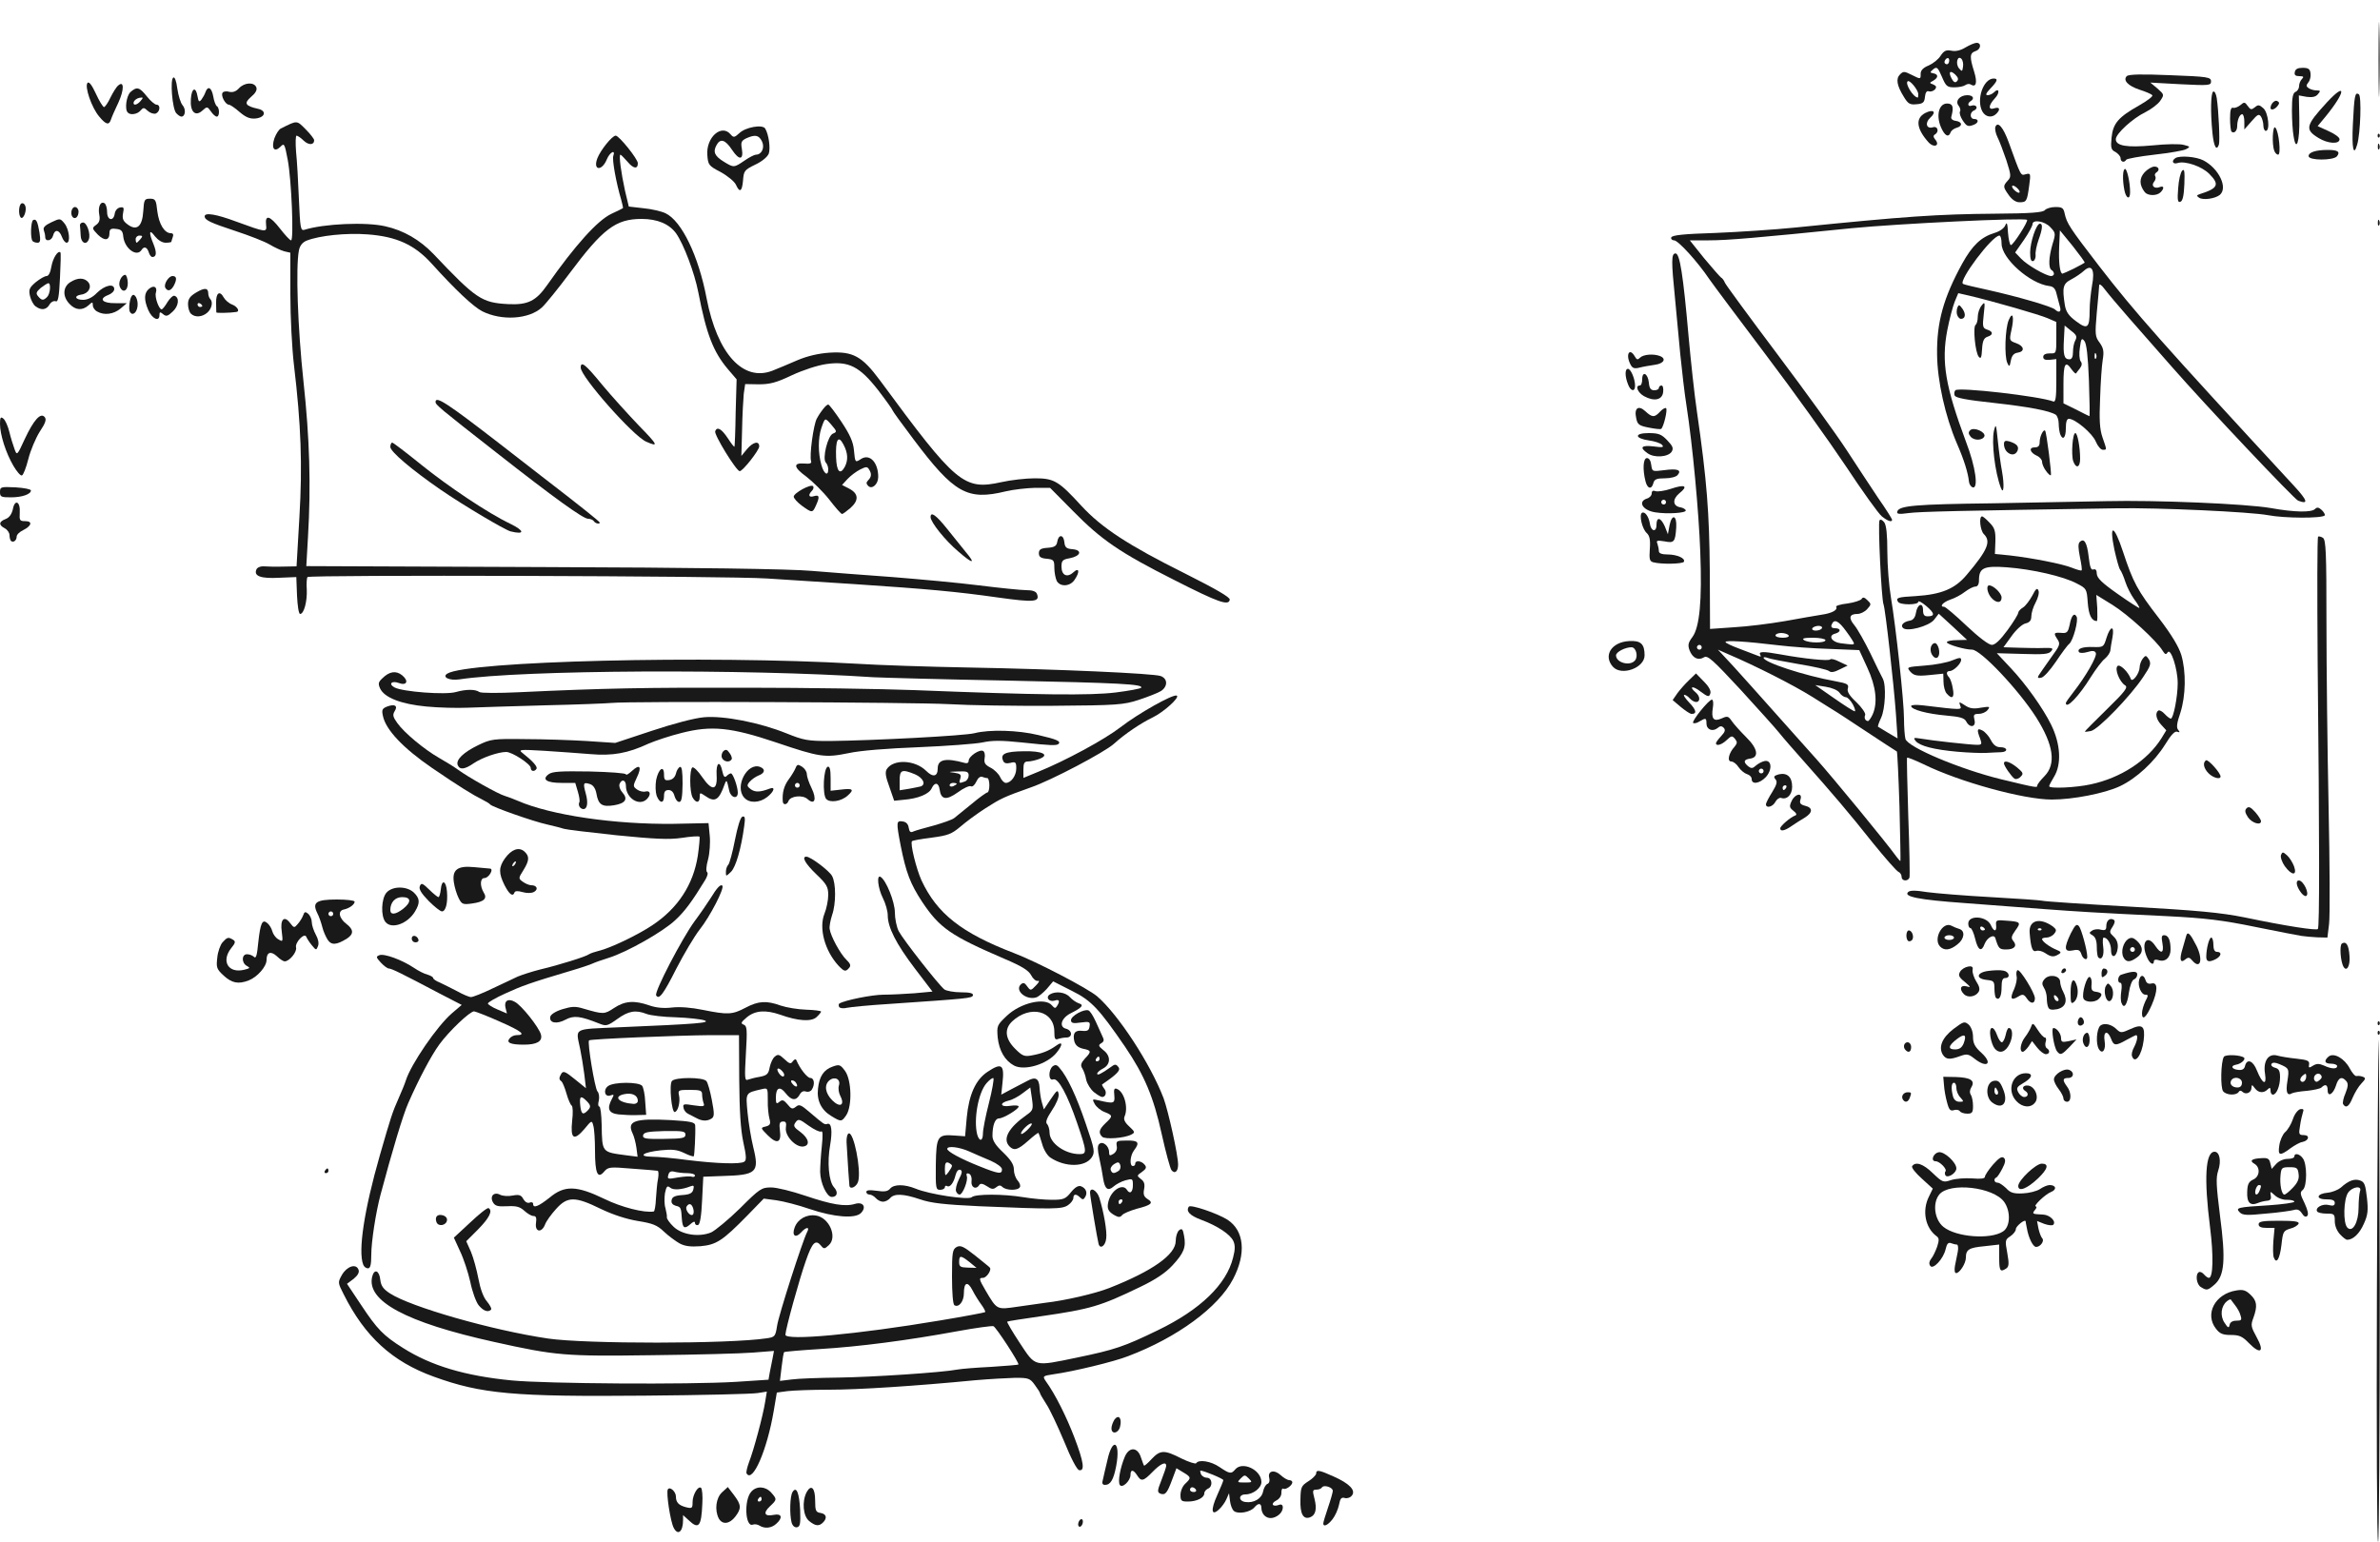 <!DOCTYPE svg PUBLIC "-//W3C//DTD SVG 20010904//EN" "http://www.w3.org/TR/2001/REC-SVG-20010904/DTD/svg10.dtd">
<svg version="1.0" xmlns="http://www.w3.org/2000/svg" width="1000px" height="648px" viewBox="0 0 10000 6480" preserveAspectRatio="xMidYMid meet">
<g id="layer101" fill="#191919" stroke="none">
 <path d="M9987 5433 c2 -577 6 -1055 7 -1063 2 -8 4 463 5 1048 0 584 -3 1062 -7 1062 -5 0 -7 -471 -5 -1047z"/>
 <path d="M2831 6421 c-14 -25 -33 -150 -25 -162 8 -14 34 9 34 30 0 25 12 37 43 45 25 6 27 4 27 -22 0 -31 24 -71 36 -59 4 4 7 33 5 65 -4 97 -15 111 -58 70 l-23 -21 0 20 c0 49 -21 68 -39 34z"/>
 <path d="M3191 6411 c-8 -5 -20 -7 -28 -4 -32 12 -38 -104 -6 -139 22 -24 58 -23 83 4 25 28 25 30 -5 58 -30 28 -23 44 16 36 34 -7 39 12 11 37 -20 19 -49 22 -71 8z m9 -111 c0 -5 -2 -10 -4 -10 -3 0 -8 5 -11 10 -3 6 -1 10 4 10 6 0 11 -4 11 -10z"/>
 <path d="M3326 6398 c-9 -35 -7 -111 4 -128 16 -26 28 2 32 75 2 58 0 70 -13 73 -10 2 -19 -6 -23 -20z"/>
 <path d="M4530 6406 c0 -8 5 -18 10 -21 6 -3 10 1 10 9 0 8 -4 18 -10 21 -5 3 -10 -1 -10 -9z"/>
 <path d="M3400 6392 c-26 -21 -31 -82 -11 -121 19 -35 36 -19 36 35 0 43 3 49 23 52 24 4 29 21 10 40 -17 17 -32 15 -58 -6z"/>
 <path d="M5560 6402 c0 -5 9 -35 20 -67 11 -32 20 -64 20 -70 0 -15 -38 -27 -46 -14 -3 5 -13 9 -23 9 -16 0 -17 4 -8 38 11 43 5 69 -18 78 -29 11 -43 -14 -41 -74 1 -52 3 -58 33 -77 18 -11 32 -26 33 -32 0 -18 12 -16 72 11 68 30 96 59 78 81 -7 9 -21 13 -30 10 -14 -4 -19 2 -24 29 -4 19 -16 46 -27 60 -20 26 -39 34 -39 18z"/>
 <path d="M3020 6381 c-18 -35 -12 -86 14 -110 l24 -22 26 34 c31 41 32 56 5 91 -24 31 -54 34 -69 7z"/>
 <path d="M5312 6368 c-7 -7 -12 -20 -12 -30 0 -22 -13 -23 -29 -4 -17 21 -69 30 -86 16 -8 -6 -15 -26 -17 -43 l-4 -32 -11 25 c-6 14 -20 33 -31 43 -32 30 -36 3 -8 -59 14 -31 26 -60 26 -64 0 -6 -82 -40 -96 -40 -2 0 -1 7 2 15 4 8 15 15 25 15 23 0 26 38 4 46 -8 4 -15 12 -15 20 0 18 -32 34 -69 34 -27 0 -31 -3 -31 -28 0 -16 9 -37 20 -47 26 -24 25 -28 -9 -48 l-28 -17 -18 48 c-21 57 -29 66 -49 59 -14 -6 -14 -12 4 -57 11 -28 20 -55 20 -60 0 -20 -24 -9 -57 25 -39 40 -48 42 -65 15 -16 -25 -28 -26 -28 -2 0 25 -35 58 -45 42 -9 -14 2 -73 21 -118 18 -43 54 -42 68 3 6 17 11 32 13 34 1 2 16 -10 32 -28 36 -38 53 -39 125 -2 31 15 59 24 62 20 10 -17 62 -9 98 16 43 29 49 30 66 10 30 -36 110 2 110 53 0 25 -35 52 -67 52 -30 0 -30 28 0 32 35 5 68 -14 74 -44 3 -15 11 -29 18 -32 8 -3 11 -13 8 -25 -8 -30 21 -37 48 -12 13 12 29 21 36 21 7 0 13 4 13 9 0 13 -28 33 -38 27 -5 -3 -8 5 -8 16 1 13 -8 27 -22 34 -25 13 -15 28 12 18 22 -9 21 25 -1 42 -22 17 -45 18 -61 2z m-287 -108 c-3 -5 -10 -10 -16 -10 -5 0 -9 5 -9 10 0 6 7 10 16 10 8 0 12 -4 9 -10z m222 -47 c-16 -16 -18 -16 -34 0 -16 16 -15 17 17 17 32 0 33 -1 17 -17z"/>
 <path d="M4634 6218 c3 -13 11 -50 19 -82 22 -100 56 -78 37 24 -11 58 -24 80 -47 80 -11 0 -14 -7 -9 -22z"/>
 <path d="M3137 6192 c-3 -4 2 -25 10 -47 20 -51 59 -197 68 -254 l7 -43 -38 6 c-22 4 -235 9 -474 11 -550 5 -687 -7 -888 -80 -174 -63 -289 -168 -378 -346 -25 -49 -25 -50 -7 -82 21 -36 59 -48 69 -22 5 11 -2 24 -20 39 l-28 21 60 90 c67 101 92 127 176 180 117 74 260 117 456 136 146 14 744 18 942 6 l137 -9 5 -29 c3 -16 9 -43 12 -60 l6 -32 -88 7 c-49 4 -240 9 -424 11 -367 5 -404 2 -665 -56 -370 -82 -537 -172 -511 -275 9 -34 30 -25 34 15 3 24 12 38 40 56 87 57 428 155 665 190 158 23 759 23 918 -1 35 -5 37 -8 44 -52 6 -44 107 -357 126 -394 13 -24 -4 -23 -26 2 -23 25 -39 12 -26 -22 13 -35 50 -56 89 -50 56 8 92 91 54 125 -17 16 -21 16 -32 2 -23 -28 -37 -15 -64 63 -28 79 -85 286 -86 311 0 26 298 -1 650 -60 102 -17 187 -33 189 -35 3 -2 -5 -17 -16 -32 -11 -15 -28 -42 -37 -60 -20 -39 -36 -34 -36 12 0 35 -21 62 -40 51 -6 -4 -10 -52 -10 -120 0 -103 2 -115 20 -125 16 -8 29 -2 77 36 32 26 60 48 61 50 11 8 -12 44 -28 44 -18 0 -17 5 11 53 49 83 46 81 136 68 43 -6 94 -13 113 -16 87 -10 211 -39 270 -62 183 -72 280 -141 280 -198 0 -18 6 -38 14 -45 12 -9 16 -6 21 23 9 48 0 72 -49 125 -29 31 -70 59 -137 91 -166 80 -206 92 -413 122 -77 11 -142 21 -144 23 -2 2 22 43 53 90 67 101 57 99 240 61 159 -33 198 -46 340 -115 178 -86 288 -192 316 -305 9 -34 9 -53 1 -70 -13 -28 -67 -64 -135 -89 -48 -18 -65 -36 -52 -55 6 -11 121 28 163 55 70 46 79 142 23 249 -62 119 -235 246 -441 324 -58 23 -232 65 -313 76 -46 7 -47 8 -33 29 40 55 87 150 120 236 40 105 45 143 20 138 -9 -2 -34 -49 -63 -121 -27 -64 -60 -135 -75 -157 -14 -22 -26 -42 -26 -45 0 -3 -10 -19 -22 -35 -20 -28 -27 -30 -82 -30 -34 1 -108 5 -166 10 -259 25 -495 40 -616 40 -72 0 -151 3 -176 6 l-44 6 -13 77 c-28 165 -89 305 -114 263z m388 -403 c139 -2 432 -21 500 -34 16 -3 79 -8 140 -11 60 -4 112 -8 114 -10 5 -5 -93 -156 -105 -161 -6 -2 -74 7 -150 21 -212 39 -413 65 -577 75 -82 5 -150 11 -152 13 -3 2 -7 30 -11 63 l-7 58 49 -6 c27 -4 117 -7 199 -8z m549 -485 c-37 -29 -44 -30 -44 -1 0 20 5 23 36 24 l37 1 -29 -24z"/>
 <path d="M4670 6002 c0 -10 6 -26 13 -37 18 -23 32 -4 23 31 -7 28 -36 33 -36 6z"/>
 <path d="M9449 5644 c-27 -28 -40 -34 -75 -34 -34 0 -47 -5 -63 -26 -49 -62 -4 -147 85 -161 28 -5 40 -1 59 17 28 26 31 48 13 98 -12 31 -10 38 14 82 34 61 16 74 -33 24z m-53 -94 c22 0 24 -3 18 -22 -3 -13 -14 -32 -23 -43 -8 -11 -17 -22 -18 -24 -1 -2 -9 1 -17 8 -24 20 -29 61 -9 90 14 22 18 23 21 9 2 -12 13 -18 28 -18z"/>
 <path d="M2011 5485 c-11 -14 -27 -58 -35 -98 -9 -40 -28 -98 -43 -129 l-26 -57 69 -64 c38 -36 72 -63 77 -60 18 11 3 41 -43 88 l-51 51 20 45 c10 24 24 75 31 112 8 43 21 79 36 96 13 16 21 31 17 35 -13 12 -32 5 -52 -19z"/>
 <path d="M9248 5409 c-19 -10 -25 -54 -9 -63 5 -3 14 1 21 9 7 8 16 15 21 15 18 0 20 -94 5 -212 -26 -205 -20 -318 19 -318 21 0 29 39 15 80 -10 30 -8 63 8 191 24 182 19 250 -23 287 -29 25 -33 26 -57 11z"/>
 <path d="M8214 5320 c3 -16 9 -43 12 -60 3 -17 1 -30 -4 -30 -6 0 -17 -3 -25 -6 -11 -4 -17 3 -22 25 -9 41 -54 89 -65 70 -6 -8 -4 -19 4 -29 7 -8 18 -31 25 -50 9 -28 9 -37 -2 -45 -48 -35 -62 -108 -32 -167 l16 -33 -46 -42 c-26 -23 -44 -46 -41 -52 14 -21 46 -11 87 29 41 39 44 40 77 29 19 -6 58 -9 88 -7 37 3 54 1 54 -7 0 -6 15 -29 34 -51 25 -28 37 -36 46 -28 8 8 6 20 -7 45 -10 19 -21 36 -25 37 -13 6 -9 22 5 22 8 0 23 11 36 23 17 19 31 24 70 22 26 -1 58 -9 72 -18 13 -9 31 -17 41 -17 27 0 31 19 6 29 -24 9 -78 61 -64 61 5 0 3 7 -4 15 -13 16 -11 17 34 19 29 1 57 29 43 43 -4 4 -21 2 -38 -4 l-30 -12 6 32 c4 18 11 36 16 41 10 11 -8 36 -26 36 -13 0 -32 -38 -39 -80 -3 -14 -5 -26 -5 -28 -3 -10 -41 21 -41 33 0 8 -10 21 -23 30 -22 14 -23 18 -13 71 8 45 7 57 -5 65 -25 16 -29 10 -29 -46 l0 -55 -62 7 c-65 6 -78 14 -78 48 0 24 -26 65 -41 65 -6 0 -8 -12 -5 -30z m202 -145 c31 -20 33 -84 5 -124 -45 -63 -230 -84 -273 -31 -29 36 -20 106 18 136 53 43 197 54 250 19z"/>
 <path d="M1526 5314 c-22 -57 4 -229 70 -459 46 -160 53 -182 79 -240 12 -27 26 -61 30 -74 21 -68 132 -230 194 -283 l41 -35 -93 -48 c-157 -83 -202 -105 -213 -105 -6 0 -21 -11 -34 -25 -20 -22 -21 -25 -6 -31 20 -8 96 20 145 53 19 13 45 26 58 29 13 4 23 10 23 14 0 4 12 13 28 19 15 7 47 23 72 36 25 14 51 25 59 25 8 0 49 -16 90 -36 42 -20 90 -42 106 -50 17 -7 59 -21 95 -30 80 -19 192 -54 205 -64 6 -4 24 -10 40 -14 48 -11 165 -67 226 -108 107 -71 172 -170 191 -292 6 -42 9 -78 7 -80 -3 -3 -36 -1 -74 5 -55 8 -113 5 -275 -11 -113 -12 -212 -24 -220 -27 -8 -3 -40 -11 -70 -18 -60 -13 -232 -74 -240 -84 -3 -4 -16 -12 -30 -19 -46 -23 -99 -56 -215 -135 -121 -83 -194 -160 -206 -218 -6 -26 -3 -32 18 -40 32 -12 46 -3 31 20 -9 15 -7 24 11 49 29 41 113 111 176 147 28 16 64 38 80 50 41 30 168 102 197 110 13 4 37 13 53 20 140 61 408 100 656 97 l146 -3 5 52 c3 29 0 74 -7 101 -8 27 -9 50 -4 53 5 4 1 18 -8 33 -55 90 -86 132 -125 168 -50 48 -203 135 -280 159 -29 9 -60 20 -68 24 -8 4 -49 18 -90 30 -175 52 -207 64 -277 96 -40 18 -73 37 -73 42 0 4 18 16 40 25 l40 17 -6 -24 c-7 -29 11 -41 39 -25 29 15 103 109 110 138 7 28 -17 42 -72 42 -55 0 -75 -8 -60 -26 6 -8 19 -14 29 -14 42 0 23 -16 -68 -56 -53 -24 -103 -43 -110 -44 -18 0 -106 84 -146 139 -35 48 -87 147 -130 245 -22 48 -69 206 -117 386 -20 75 -39 198 -39 253 0 42 -4 57 -14 57 -8 0 -17 -7 -20 -16z"/>
 <path d="M9554 5285 c-4 -9 -4 -40 -2 -70 l5 -55 -34 0 c-23 0 -33 -5 -33 -15 0 -12 16 -15 86 -15 64 0 85 3 82 12 -3 7 -18 17 -35 21 -29 9 -31 13 -37 68 -7 59 -21 83 -32 54z"/>
 <path d="M2855 5225 c-16 -9 -46 -31 -65 -49 -29 -28 -48 -35 -110 -45 -48 -8 -104 -26 -156 -51 -108 -53 -140 -53 -188 1 -20 22 -41 51 -46 65 -14 36 -43 32 -38 -6 3 -22 1 -30 -11 -30 -8 0 -25 -10 -38 -22 -19 -17 -33 -21 -72 -19 -40 2 -51 -1 -60 -17 -14 -26 5 -45 31 -31 10 5 34 7 52 3 28 -5 36 -2 45 15 7 12 17 18 26 15 8 -4 15 -1 15 5 0 20 22 11 69 -26 63 -53 114 -51 230 5 71 35 168 60 208 53 3 0 8 -24 9 -53 2 -29 5 -68 9 -85 3 -18 2 -33 -2 -33 -4 -1 -53 -5 -108 -9 -94 -8 -100 -7 -117 13 -27 32 -38 6 -38 -89 0 -44 -3 -91 -7 -104 -6 -24 -7 -24 -38 14 -44 51 -59 41 -51 -35 4 -32 3 -61 -2 -64 -5 -3 -15 -26 -22 -51 -7 -25 -17 -48 -21 -51 -11 -7 -11 -15 0 -33 8 -12 18 -7 56 24 l47 38 -7 -59 c-4 -32 -12 -79 -17 -104 -19 -93 -35 -84 162 -93 334 -14 387 -19 360 -29 -14 -5 -68 -11 -120 -13 -52 -1 -108 -8 -123 -14 -46 -18 -76 -13 -123 21 -42 30 -47 31 -77 19 -78 -31 -106 -35 -141 -16 -37 20 -69 14 -64 -12 2 -10 22 -23 51 -32 40 -12 55 -13 90 -2 83 24 86 24 127 -3 45 -30 85 -33 148 -11 29 10 60 13 95 9 34 -4 82 0 131 10 104 21 123 20 178 -9 55 -29 88 -31 149 -9 24 8 72 16 106 17 35 1 63 5 63 8 0 3 -9 14 -20 24 -22 19 -77 16 -152 -11 -61 -21 -105 -18 -140 11 -25 21 -27 26 -13 31 14 6 15 20 9 122 -6 103 -5 115 9 109 8 -3 31 -9 50 -12 30 -6 36 -12 41 -40 4 -18 13 -39 22 -45 12 -11 19 -9 40 11 21 20 27 21 35 9 6 -8 12 -11 15 -5 15 36 46 75 59 75 16 0 20 27 6 49 -5 8 -16 11 -25 8 -10 -4 -20 1 -26 13 -15 27 -35 25 -59 -6 -24 -31 -41 -24 -41 18 0 26 2 29 15 18 12 -10 18 -8 34 11 16 20 21 21 35 10 14 -12 22 -8 58 23 60 51 62 53 74 49 18 -6 22 30 12 89 -13 71 -6 153 16 177 19 21 14 41 -9 41 -21 0 -48 -58 -49 -105 0 -22 3 -71 7 -108 5 -48 4 -67 -3 -62 -6 3 -29 -8 -53 -25 -38 -28 -43 -29 -54 -14 -11 15 -8 21 20 41 36 27 42 57 12 61 -32 4 -78 -45 -73 -79 3 -21 0 -27 -13 -26 -13 1 -16 8 -12 38 7 51 -12 59 -51 20 -31 -31 -31 -32 -9 -37 19 -5 22 -11 16 -33 -4 -14 -8 -50 -7 -78 0 -51 0 -52 -25 -46 -70 16 -68 14 -60 99 4 43 15 108 24 145 26 106 15 117 -130 121 l-80 3 -5 99 c-3 67 -9 101 -17 104 -7 2 -13 -2 -13 -9 0 -8 -7 -6 -20 6 -24 21 -32 16 -35 -22 -3 -48 -4 -51 -26 -56 -13 -4 -20 -12 -17 -24 2 -13 14 -19 45 -21 31 -2 42 -8 46 -23 4 -16 2 -19 -11 -14 -38 15 -73 17 -86 6 -12 -10 -16 -6 -22 23 -3 20 -3 48 2 63 4 16 7 33 6 39 -1 5 11 23 28 39 35 34 107 45 158 24 17 -8 72 -53 121 -101 83 -83 91 -88 131 -88 24 0 88 16 144 35 110 37 166 47 209 34 34 -10 49 14 24 39 -25 24 -113 17 -214 -17 -49 -17 -112 -33 -141 -37 l-53 -7 -69 71 c-104 106 -130 123 -197 129 -42 3 -66 0 -88 -12z m58 -145 c-6 -22 -18 -26 -28 -10 -8 13 14 42 25 35 5 -3 6 -14 3 -25z m-6 -135 c7 2 13 0 13 -5 0 -6 -15 -10 -32 -10 -18 0 -43 -3 -54 -6 -15 -4 -23 0 -26 14 -5 17 -2 18 41 10 25 -4 51 -6 58 -3z m220 -63 c10 -6 9 -24 -4 -83 -11 -52 -16 -129 -17 -261 l-1 -188 -120 0 c-136 1 -505 16 -510 22 -8 7 24 200 35 214 7 7 9 25 6 39 -4 14 -3 25 2 25 5 0 9 34 10 76 2 119 0 115 104 129 l47 6 -5 -38 c-3 -21 -10 -48 -16 -60 -25 -52 8 -64 160 -56 84 5 102 9 103 22 2 34 -3 126 -6 130 -3 2 -21 -4 -41 -14 -29 -14 -51 -16 -98 -11 -75 8 -99 26 -36 27 25 0 92 6 150 14 123 15 220 18 237 7z m-247 -114 c0 -14 -11 -16 -87 -15 -72 2 -88 5 -91 18 -2 14 10 16 88 15 77 -1 90 -3 90 -18z m-412 -100 c16 -16 15 -23 -4 -42 -24 -24 -30 -19 -26 19 4 37 11 42 30 23z m877 -117 c-3 -6 -11 -11 -17 -11 -6 0 -6 6 2 15 14 17 26 13 15 -4z m-56 -47 c-17 -21 -31 -17 -17 5 7 11 16 17 20 14 5 -2 4 -11 -3 -19z"/>
 <path d="M2925 4698 c-11 -6 -27 -14 -35 -18 -8 -4 -17 -15 -18 -25 -4 -16 1 -17 43 -10 42 6 47 5 41 -10 -3 -9 -6 -25 -6 -36 0 -16 -7 -19 -51 -19 -48 0 -51 1 -46 23 6 27 -4 68 -18 70 -13 3 -24 -115 -12 -130 13 -17 131 -17 145 0 6 7 16 43 23 80 11 58 11 70 -2 78 -18 11 -39 11 -64 -3z"/>
 <path d="M2598 4683 c-41 -5 -49 -24 -27 -65 10 -18 9 -20 -5 -15 -25 10 -33 -23 -11 -39 24 -18 129 -18 143 -1 5 6 12 37 13 67 l4 55 -40 1 c-22 1 -57 -1 -77 -3z m82 -57 c0 -23 -24 -35 -57 -28 -49 10 -23 37 40 41 9 0 17 -5 17 -13z"/>
 <path d="M4616 5228 c-5 -18 -36 -201 -36 -216 0 -26 29 -10 39 21 19 62 33 142 29 171 -3 31 -25 47 -32 24z"/>
 <path d="M9832 5187 c-13 -14 -22 -36 -22 -55 0 -30 -2 -32 -34 -32 -19 0 -37 -4 -40 -9 -10 -16 23 -34 49 -27 18 5 25 2 25 -9 0 -11 -10 -15 -36 -15 -46 0 -41 -24 7 -28 19 -2 43 -12 54 -21 33 -30 58 -39 82 -30 18 6 22 19 28 72 6 53 4 73 -13 110 -18 41 -45 67 -70 67 -5 0 -18 -10 -30 -23z m78 -112 c0 -29 3 -60 6 -69 10 -25 -32 -20 -50 6 -19 27 -22 128 -3 147 22 22 47 -23 47 -84z"/>
 <path d="M1834 5136 c-8 -22 3 -35 26 -29 12 3 20 12 18 22 -4 21 -36 27 -44 7z"/>
 <path d="M4685 5108 c-29 -16 -35 -29 -28 -58 11 -48 60 -79 78 -50 12 20 25 10 25 -19 0 -28 -1 -29 -31 -21 -18 5 -40 17 -50 26 -24 21 -37 11 -44 -34 -3 -20 -10 -59 -16 -85 -8 -35 -8 -52 -1 -59 15 -15 42 8 42 33 0 16 3 17 18 8 12 -8 17 -20 14 -34 -3 -20 0 -22 42 -22 49 -1 56 8 31 41 -17 22 -20 66 -5 66 6 0 10 -4 10 -10 0 -15 26 -12 39 4 10 11 7 18 -11 31 -22 15 -22 16 -4 30 14 10 17 22 13 43 -4 21 -1 31 15 41 26 16 16 25 -47 41 -27 8 -54 19 -60 26 -8 10 -15 10 -30 2z m30 -58 c3 -5 1 -10 -4 -10 -6 0 -11 5 -11 10 0 6 2 10 4 10 3 0 8 -4 11 -10z m-16 -129 c8 -5 11 -16 8 -25 -5 -14 -10 -14 -26 -4 -10 6 -17 18 -14 25 6 15 13 16 32 4z"/>
 <path d="M9672 5099 c-10 -15 -19 -19 -35 -14 -12 3 -65 11 -117 15 -78 8 -97 7 -109 -5 -20 -20 -10 -22 122 -30 59 -4 107 -11 107 -15 0 -5 -14 -8 -30 -8 -17 1 -39 -7 -51 -18 -21 -19 -21 -19 -18 1 3 14 -2 20 -16 21 -11 1 -28 5 -37 9 -33 14 -48 -1 -46 -46 1 -32 6 -43 25 -52 28 -12 31 -51 6 -66 -23 -13 -13 -22 28 -24 27 -2 34 2 38 21 l6 24 19 -21 c11 -12 31 -21 48 -21 15 0 28 -4 28 -10 0 -16 22 -12 36 8 18 24 18 116 0 132 -13 10 -12 18 7 56 13 29 18 47 11 54 -6 6 -14 2 -22 -11z m-178 -95 c8 -21 8 -24 -3 -24 -5 0 -11 9 -14 20 -6 24 8 27 17 4z m140 -13 c20 -21 27 -37 24 -57 -3 -26 -7 -29 -38 -29 -32 0 -35 2 -38 34 -4 39 5 81 16 81 5 0 21 -13 36 -29z"/>
 <path d="M4115 5069 c-147 -7 -203 -13 -249 -29 -71 -24 -109 -25 -126 -5 -7 8 -20 15 -30 15 -10 0 -23 -7 -30 -15 -7 -8 -19 -15 -26 -15 -8 0 -14 -5 -14 -11 0 -8 14 -9 43 -5 33 5 47 3 57 -9 16 -19 60 -19 107 0 57 24 223 49 236 36 14 -14 133 -14 217 0 36 6 90 11 119 11 49 0 58 -3 81 -32 17 -21 31 -29 42 -25 21 8 29 28 17 46 -6 11 -11 11 -21 1 -16 -16 -28 -15 -28 2 0 8 -10 22 -22 30 -25 18 -62 18 -373 5z"/>
 <path d="M4017 5006 c-3 -8 2 -30 12 -50 14 -27 15 -36 6 -40 -8 -3 -16 6 -20 22 -8 33 -24 54 -36 46 -5 -3 -9 0 -9 5 0 6 -9 11 -20 11 -18 0 -19 -6 -18 -106 2 -120 7 -128 81 -122 l42 3 7 -79 c9 -95 37 -158 86 -191 61 -41 73 -32 64 47 l-5 48 43 -23 c23 -12 53 -28 67 -35 34 -19 49 -10 51 30 1 18 5 46 10 62 l8 28 29 -43 c26 -39 30 -41 33 -21 2 13 -10 41 -28 68 -22 33 -28 50 -21 57 6 6 11 23 11 37 0 44 65 90 126 90 32 0 31 -10 -10 -130 -41 -120 -80 -192 -101 -184 -20 8 -21 -39 -2 -55 11 -8 18 -7 29 7 32 36 71 119 110 234 38 110 39 120 25 142 -28 41 -111 42 -173 1 -13 -8 -29 -34 -35 -57 -7 -24 -14 -45 -16 -47 -1 -2 -21 13 -43 33 -43 38 -59 43 -78 24 -31 -31 -5 -79 72 -133 27 -19 28 -24 22 -68 l-7 -47 -32 24 c-18 14 -44 28 -59 31 -41 10 -35 29 7 22 19 -3 35 -2 35 3 0 11 -64 50 -83 50 -16 0 -27 29 -27 73 0 20 13 40 45 70 33 32 45 51 45 72 0 16 7 36 16 46 9 10 13 23 9 28 -8 15 -58 14 -73 -1 -8 -8 -15 -8 -26 1 -12 10 -20 9 -39 -4 -17 -11 -27 -13 -32 -6 -13 22 -36 12 -33 -15 2 -16 -3 -29 -11 -32 -9 -3 -12 0 -9 10 7 17 -17 78 -30 78 -6 0 -12 -6 -15 -14z m-17 -107 c0 -4 -7 -9 -15 -13 -11 -4 -15 2 -15 27 1 30 1 31 15 13 8 -11 15 -23 15 -27z m210 15 c0 -9 -20 -24 -47 -36 -27 -11 -67 -29 -90 -39 -42 -19 -93 -25 -93 -11 0 11 57 42 135 73 82 33 95 34 95 13z m-80 -151 c0 -16 11 -73 25 -127 14 -55 22 -102 19 -105 -3 -3 -16 6 -29 21 -35 40 -55 154 -39 216 9 31 24 28 24 -5z m205 -41 c-7 -7 -45 29 -45 41 0 6 11 0 25 -13 14 -13 23 -26 20 -28z"/>
 <path d="M8480 4984 c0 -24 74 -94 99 -94 31 0 26 22 -16 62 -45 43 -83 58 -83 32z"/>
 <path d="M3569 4983 c-1 -7 -7 -92 -12 -182 -1 -19 3 -36 9 -38 21 -7 53 152 40 201 -6 23 -34 37 -37 19z"/>
 <path d="M8174 4939 c-3 -6 -3 -13 0 -16 9 -9 -24 -43 -41 -43 -23 0 -10 -35 14 -38 23 -3 73 43 73 68 0 20 -37 43 -46 29z"/>
 <path d="M1365 4920 c3 -5 8 -10 11 -10 2 0 4 5 4 10 0 6 -5 10 -11 10 -5 0 -7 -4 -4 -10z"/>
 <path d="M4922 4917 c-5 -6 -24 -75 -41 -152 -34 -155 -73 -247 -153 -365 -111 -162 -143 -196 -226 -237 l-77 -39 -27 32 c-16 17 -36 34 -46 36 -42 11 -89 -30 -63 -55 10 -9 16 -8 27 8 14 19 15 19 37 -4 13 -13 16 -21 8 -19 -8 2 -21 -9 -28 -23 -10 -20 -38 -38 -111 -69 -228 -98 -274 -130 -348 -241 -49 -75 -67 -121 -90 -237 -19 -99 -18 -104 9 -100 14 2 23 11 25 26 3 18 8 22 20 16 9 -4 48 -15 86 -25 38 -11 76 -24 85 -31 9 -7 42 -34 74 -60 32 -27 62 -48 66 -48 4 0 8 -13 8 -30 0 -16 -4 -30 -8 -30 -4 0 -14 -2 -21 -5 -9 -4 -19 4 -26 20 -7 15 -17 23 -23 19 -6 -3 -31 8 -55 26 -48 34 -70 31 -76 -12 -4 -30 -21 -32 -33 -6 -11 25 -57 44 -119 49 l-39 4 -20 -58 c-16 -43 -19 -62 -11 -75 28 -43 118 -39 165 7 29 29 49 25 49 -10 0 -38 34 -45 113 -23 10 3 17 0 17 -9 0 -19 47 -50 61 -41 6 3 9 17 6 31 -3 19 2 27 25 39 16 8 34 26 40 39 6 14 17 25 24 25 22 0 44 -30 44 -61 0 -26 -3 -29 -25 -23 -18 4 -27 1 -31 -11 -11 -27 10 -37 86 -38 80 -2 114 15 65 33 -14 5 -35 10 -46 10 -15 0 -19 7 -19 34 l0 35 63 -26 c113 -46 276 -134 345 -187 75 -58 219 -139 236 -133 16 6 -55 70 -101 92 -48 23 -117 69 -163 111 -39 35 -262 153 -349 183 -113 40 -127 47 -191 88 -36 23 -83 58 -106 78 -36 30 -51 36 -119 45 -43 5 -80 12 -83 15 -9 8 18 117 40 165 65 139 167 220 388 305 95 36 310 148 350 182 89 77 223 282 279 428 20 55 61 239 61 279 0 29 -14 41 -28 23z m-1054 -1612 c24 -8 11 -36 -23 -51 -56 -23 -65 -19 -65 26 l0 41 38 -6 c20 -4 43 -8 50 -10z m152 -11 c0 -2 -7 -4 -15 -4 -8 0 -15 4 -15 10 0 5 7 7 15 4 8 -4 15 -8 15 -10z m34 -10 c9 -3 16 -15 16 -25 0 -16 -7 -19 -47 -17 -38 1 -41 2 -15 5 27 4 32 8 27 24 -7 21 -5 22 19 13z"/>
 <path d="M9577 4813 c3 -21 14 -46 24 -55 11 -9 26 -34 33 -55 7 -22 21 -39 31 -42 13 -2 16 1 11 14 -3 9 -9 34 -12 56 -6 35 -5 39 16 39 26 0 22 23 -6 29 -10 1 -33 14 -51 27 -44 33 -53 31 -46 -13z"/>
 <path d="M4631 4777 c-17 -17 -13 -31 14 -57 32 -30 31 -33 -4 -47 -16 -6 -34 -21 -41 -33 -12 -22 -11 -22 16 -16 64 15 69 14 66 -21 -3 -25 0 -32 11 -27 30 11 49 78 32 116 -5 12 1 25 20 42 24 23 25 25 8 34 -29 15 -110 21 -122 9z"/>
 <path d="M3493 4690 c-42 -25 -62 -65 -56 -115 5 -51 24 -80 62 -93 28 -10 32 -8 52 19 27 38 30 146 5 185 -20 29 -22 29 -63 4z m38 -84 c-7 -13 -10 -33 -6 -45 8 -26 -18 -39 -40 -21 -23 19 -18 54 12 84 32 32 54 21 34 -18z"/>
 <path d="M8235 4670 c-4 -6 -15 -8 -25 -5 -15 5 -21 -1 -29 -32 -6 -21 -12 -54 -13 -73 l-3 -35 53 1 c62 2 82 15 65 43 -7 11 -8 23 -2 32 5 8 9 29 9 47 0 27 -4 32 -24 32 -14 0 -28 -5 -31 -10z m2 -58 c-10 -10 -17 -28 -17 -40 0 -12 -4 -22 -10 -22 -11 0 -13 24 -4 58 4 14 14 22 27 22 19 0 19 -1 4 -18z"/>
 <path d="M8372 4634 c-32 -22 -28 -87 6 -92 18 -3 26 4 38 34 24 57 -1 89 -44 58z m22 -49 c-4 -8 -8 -15 -10 -15 -2 0 -4 7 -4 15 0 8 4 15 10 15 5 0 7 -7 4 -15z"/>
 <path d="M8472 4627 c-42 -45 -17 -117 40 -117 31 0 28 18 -7 39 -31 18 -34 23 -25 41 6 11 17 20 25 20 17 0 20 -16 5 -25 -18 -11 -10 -26 12 -23 29 4 47 50 28 72 -18 23 -53 20 -78 -7z"/>
 <path d="M9845 4640 c-3 -5 1 -26 10 -46 11 -28 12 -40 4 -50 -19 -23 -34 -16 -44 18 -12 37 -35 50 -35 19 0 -23 -10 -27 -26 -11 -5 5 -33 11 -61 14 -28 2 -56 7 -62 10 -21 13 -28 -4 -20 -51 8 -52 7 -54 -33 -71 -19 -8 -29 -8 -34 -1 -3 6 3 13 15 16 16 4 21 13 21 40 0 37 -15 73 -30 73 -6 0 -10 -8 -10 -17 0 -13 -3 -14 -12 -5 -17 17 -39 15 -54 -5 -12 -16 -13 -16 -14 -2 0 21 -24 31 -38 17 -6 -6 -12 -6 -16 1 -10 15 -51 14 -65 -3 -12 -14 -10 -124 3 -145 7 -11 72 -8 85 4 7 8 -14 26 -33 29 -25 4 -20 19 8 22 17 2 26 -3 29 -17 8 -32 34 -22 50 20 23 57 42 65 34 14 -9 -54 14 -88 52 -77 14 4 51 10 81 13 46 5 54 9 52 24 -3 15 0 16 17 5 15 -9 25 -9 46 0 32 15 55 15 55 2 0 -5 -11 -10 -25 -10 -28 0 -32 -12 -11 -30 22 -18 67 8 89 50 10 19 23 34 29 32 6 -2 18 0 26 3 13 5 12 9 -6 28 -12 12 -28 39 -37 60 -15 37 -28 46 -40 27z m-425 -90 c0 -21 -33 -29 -45 -10 -9 15 4 30 26 30 12 0 19 -7 19 -20z m270 -27 c0 -13 -3 -13 -15 -3 -8 7 -12 16 -9 21 8 13 24 1 24 -18z m60 -7 c-13 -13 -35 7 -25 24 5 8 11 8 21 -1 10 -8 12 -15 4 -23z"/>
 <path d="M7995 4620 c-8 -14 3 -30 21 -30 16 0 16 2 8 24 -7 18 -20 21 -29 6z"/>
 <path d="M8670 4616 c0 -7 -9 -25 -20 -39 -11 -14 -20 -32 -20 -41 0 -21 43 -48 64 -40 23 9 20 34 -4 34 -24 0 -25 9 -5 36 19 25 19 64 0 64 -8 0 -15 -6 -15 -14z"/>
 <path d="M4597 4590 c-14 -11 -29 -35 -33 -52 -3 -18 -11 -40 -17 -49 -8 -12 -5 -22 11 -40 29 -30 28 -35 -8 -42 -20 -5 -31 -14 -36 -31 -8 -34 3 -48 34 -44 21 2 28 -2 30 -19 3 -19 0 -21 -37 -16 -33 5 -41 2 -41 -10 0 -18 55 -48 73 -41 7 2 20 23 31 47 10 23 23 51 28 62 8 15 7 22 -5 29 -13 8 -12 12 9 29 32 24 31 60 -1 77 -14 7 -25 17 -25 22 0 9 18 0 56 -27 18 -14 23 -14 33 -1 11 13 -4 29 -68 73 -2 1 2 9 8 17 13 15 7 36 -8 36 -5 0 -20 -9 -34 -20z m23 -140 c0 -5 -2 -10 -4 -10 -3 0 -8 5 -11 10 -3 6 -1 10 4 10 6 0 11 -4 11 -10z"/>
 <path d="M4261 4478 c-39 -21 -63 -63 -69 -118 -4 -49 -3 -52 37 -90 58 -56 162 -80 191 -45 11 13 15 13 21 3 14 -21 10 -30 -10 -23 -23 7 -39 -14 -20 -26 24 -15 65 -10 84 11 10 11 26 22 37 26 24 7 15 18 -33 42 -40 20 -51 57 -20 65 27 7 28 37 2 37 -11 0 -26 3 -35 6 -13 5 -16 -1 -16 -30 0 -89 -102 -114 -177 -44 -34 32 -30 73 12 115 31 31 39 34 71 28 43 -8 71 -19 102 -41 27 -20 29 -5 2 29 -39 49 -134 78 -179 55z"/>
 <path d="M8295 4448 c-24 -19 -31 -20 -59 -10 -44 16 -59 15 -73 -6 -19 -32 -3 -71 45 -108 43 -32 46 -33 64 -18 11 11 18 31 18 52 0 26 8 42 35 66 50 46 24 67 -30 24z m-44 -64 c13 -36 4 -42 -28 -18 -37 28 -40 44 -9 44 19 0 29 -7 37 -26z"/>
 <path d="M8958 4438 c-3 -7 1 -24 9 -38 13 -25 17 -50 8 -50 -2 0 -20 9 -40 20 -46 26 -54 25 -65 -5 -15 -38 -34 -31 -27 10 6 36 -9 58 -24 34 -14 -22 -10 -85 6 -99 16 -13 48 -6 70 17 15 14 20 14 55 -2 52 -24 64 -14 57 47 -8 63 -37 102 -49 66z"/>
 <path d="M8560 4403 l-22 -28 -15 23 c-9 12 -19 22 -24 22 -15 0 -10 -36 9 -61 10 -13 22 -33 26 -44 6 -18 9 -17 28 13 11 17 24 32 30 32 5 0 7 9 3 19 -3 11 -1 22 5 26 15 9 12 25 -4 25 -8 0 -24 -12 -36 -27z"/>
 <path d="M8643 4418 c-13 -17 -26 -98 -15 -98 14 0 32 24 32 43 0 16 5 18 33 12 l32 -7 -29 31 c-33 34 -39 37 -53 19z"/>
 <path d="M8007 4413 c-13 -12 -7 -33 8 -33 8 0 15 9 15 20 0 20 -11 26 -23 13z"/>
 <path d="M8381 4406 c-7 -8 -15 -30 -18 -50 -7 -45 13 -49 28 -6 6 17 15 30 20 30 5 0 12 -13 16 -30 3 -16 9 -30 13 -30 17 0 19 34 4 66 -17 36 -43 44 -63 20z"/>
 <path d="M8754 4385 c-8 -19 2 -45 16 -45 5 0 10 14 10 30 0 31 -16 41 -26 15z"/>
 <path d="M9990 4340 c0 -7 3 -10 7 -7 3 4 3 10 0 14 -4 3 -7 0 -7 -7z"/>
 <path d="M8730 4296 c0 -8 4 -17 9 -20 10 -7 23 19 14 28 -11 11 -23 6 -23 -8z"/>
 <path d="M9990 4300 c0 -7 3 -10 7 -7 3 4 3 10 0 14 -4 3 -7 0 -7 -7z"/>
 <path d="M9000 4258 c0 -13 7 -35 14 -50 13 -25 13 -28 0 -28 -17 0 -33 -37 -26 -62 6 -23 19 -23 27 1 4 13 12 17 25 14 27 -7 27 30 1 90 -23 53 -41 68 -41 35z"/>
 <path d="M8606 4233 c-4 -8 -6 -26 -6 -39 0 -13 -5 -33 -12 -43 -9 -15 -9 -23 2 -36 19 -23 65 -16 66 10 0 11 6 30 13 43 20 38 10 65 -26 73 -23 4 -33 2 -37 -8z m36 -45 c-7 -7 -12 -8 -12 -2 0 14 12 26 19 19 2 -3 -1 -11 -7 -17z"/>
 <path d="M3526 4232 c-3 -6 -3 -13 1 -15 23 -14 138 -37 185 -37 30 0 89 -3 130 -6 l76 -7 -74 -97 c-79 -104 -114 -173 -114 -224 0 -17 -9 -49 -20 -71 -21 -41 -28 -101 -10 -90 24 15 60 106 60 150 0 25 7 60 16 78 19 36 167 225 192 245 9 6 40 12 70 12 38 0 52 4 50 13 -5 12 -18 13 -353 36 -82 5 -162 13 -176 16 -15 4 -29 2 -33 -3z"/>
 <path d="M8914 4215 c-4 -9 -4 -31 -1 -50 3 -19 2 -35 -4 -35 -14 0 -11 -30 4 -34 48 -16 67 -16 67 -1 0 9 -6 18 -14 21 -8 3 -17 27 -21 55 -7 52 -21 71 -31 44z"/>
 <path d="M8517 4197 c-13 -19 -18 -21 -37 -9 -31 19 -36 8 -17 -32 8 -19 13 -43 10 -54 -2 -11 -1 -22 4 -25 10 -6 73 96 73 118 0 24 -17 25 -33 2z"/>
 <path d="M8700 4171 c0 -50 12 -67 24 -35 11 27 6 61 -9 74 -13 11 -15 6 -15 -39z"/>
 <path d="M8754 4196 c-8 -21 15 -98 27 -90 6 3 9 18 7 32 -2 22 2 28 20 30 25 4 28 12 10 30 -16 16 -57 15 -64 -2z"/>
 <path d="M8846 4185 c-4 -14 -3 -33 2 -41 8 -14 10 -14 21 0 15 17 11 58 -5 63 -7 2 -15 -8 -18 -22z"/>
 <path d="M8386 4193 c-3 -3 -6 -21 -6 -39 0 -30 -3 -33 -32 -36 -49 -5 -43 -32 7 -38 22 -3 50 -4 63 -1 24 4 31 31 7 31 -11 0 -15 11 -15 39 0 38 -10 57 -24 44z"/>
 <path d="M2757 4183 c-9 -14 109 -240 161 -311 26 -35 56 -79 68 -98 26 -43 42 -60 49 -52 10 10 -52 130 -95 184 -22 28 -66 102 -98 164 -54 107 -73 133 -85 113z"/>
 <path d="M8252 4178 c-21 -21 -15 -40 11 -33 19 6 18 3 -8 -19 -25 -20 -28 -28 -19 -43 6 -10 21 -19 33 -21 17 -3 22 1 19 15 -1 11 6 32 16 48 13 20 16 33 9 44 -13 20 -45 25 -61 9z"/>
 <path d="M940 4100 c-30 -28 -32 -34 -27 -76 2 -24 13 -54 22 -64 20 -22 24 -23 44 -11 12 7 10 14 -8 36 -43 55 -11 107 56 90 24 -6 25 -8 10 -16 -23 -13 -22 -49 1 -49 10 0 23 5 29 11 9 9 13 -7 18 -59 9 -83 17 -101 38 -83 8 6 18 22 21 34 3 12 14 28 25 34 20 12 20 11 15 -31 -8 -52 10 -71 35 -37 16 21 18 21 32 4 9 -10 19 -26 23 -37 5 -15 9 -16 21 -6 8 7 15 23 15 35 0 13 8 36 17 53 10 18 14 36 9 48 -7 18 -8 18 -26 -4 -10 -12 -20 -28 -23 -35 -7 -20 -49 24 -43 45 4 19 -28 58 -48 58 -5 0 -20 -9 -32 -21 -26 -24 -44 -18 -44 15 0 28 -39 72 -75 86 -44 17 -71 11 -105 -20z"/>
 <path d="M8830 4091 c0 -11 4 -21 9 -21 18 0 21 18 6 30 -13 10 -15 9 -15 -9z"/>
 <path d="M8662 4081 c4 -13 18 -16 19 -4 0 4 -5 9 -11 12 -7 2 -11 -2 -8 -8z"/>
 <path d="M3523 4058 c-58 -63 -83 -158 -59 -218 9 -22 16 -58 16 -79 0 -34 -7 -46 -50 -87 -46 -44 -63 -74 -42 -74 18 0 96 59 108 81 17 31 17 117 0 165 -7 22 -12 48 -10 58 4 30 45 105 70 129 17 16 20 25 12 34 -15 18 -21 16 -45 -9z"/>
 <path d="M9847 4063 c-13 -21 -18 -91 -7 -98 18 -11 29 6 32 54 3 40 -12 66 -25 44z"/>
 <path d="M9022 4025 c-29 -62 -1 -103 34 -50 24 36 37 31 30 -10 -5 -27 -4 -35 7 -35 18 0 27 21 27 60 0 34 -22 54 -50 45 -11 -4 -20 -2 -20 4 0 20 -17 11 -28 -14z"/>
 <path d="M9210 4035 c-10 -12 -16 -13 -27 -4 -22 19 -27 2 -13 -43 7 -24 14 -49 16 -56 6 -20 17 -8 43 43 29 59 16 102 -19 60z"/>
 <path d="M8922 4023 c-12 -23 -1 -63 20 -77 13 -8 22 -6 37 8 27 25 27 51 -1 70 -29 21 -45 20 -56 -1z m48 -33 c0 -5 -4 -10 -10 -10 -5 0 -10 5 -10 10 0 6 5 10 10 10 6 0 10 -4 10 -10z"/>
 <path d="M9270 4021 c0 -34 12 -81 21 -81 5 0 9 14 9 30 0 20 5 30 15 30 21 0 19 17 -4 30 -29 15 -41 12 -41 -9z"/>
 <path d="M8745 4009 c-6 -17 -13 -20 -36 -15 -36 7 -38 -9 -8 -72 18 -35 24 -41 34 -30 10 11 35 102 35 129 0 18 -19 9 -25 -12z"/>
 <path d="M8816 4023 c-3 -3 -6 -23 -6 -44 0 -26 -6 -41 -17 -48 -16 -9 -16 -12 -3 -20 8 -6 25 -8 37 -4 18 4 23 1 23 -15 0 -24 15 -36 31 -27 7 5 5 14 -5 30 -14 21 -13 24 5 41 13 12 19 28 17 48 -4 39 -28 47 -28 9 0 -27 -15 -53 -31 -53 -4 0 -5 17 -2 39 5 36 -6 59 -21 44z"/>
 <path d="M8593 4005 c-12 -8 -28 -12 -37 -9 -16 6 -23 -12 -28 -75 -5 -54 42 -67 97 -28 16 13 17 17 6 31 -7 9 -22 16 -32 16 -11 0 -19 3 -19 6 0 10 31 33 60 45 20 8 22 12 10 19 -21 13 -32 12 -57 -5z m-16 -102 c-4 -3 -10 -3 -14 0 -3 4 0 7 7 7 7 0 10 -3 7 -7z"/>
 <path d="M8152 3978 c-31 -31 10 -107 47 -88 9 5 24 11 34 14 25 8 21 42 -9 65 -30 24 -54 27 -72 9z m58 -38 c0 -5 -9 -10 -20 -10 -11 0 -20 5 -20 10 0 6 9 10 20 10 11 0 20 -4 20 -10z"/>
 <path d="M8299 3945 c-6 -25 -15 -45 -20 -45 -5 0 -9 -8 -9 -19 0 -37 78 -32 95 7 13 29 25 28 22 0 -2 -21 1 -23 43 -19 60 4 63 7 38 41 -17 24 -19 32 -9 44 18 21 5 36 -30 36 -28 0 -32 -4 -45 -47 -5 -19 -34 -4 -45 23 -13 36 -28 29 -40 -21z m41 -39 c0 -3 -4 -8 -10 -11 -5 -3 -10 -1 -10 4 0 6 5 11 10 11 6 0 10 -2 10 -4z"/>
 <path d="M1376 3948 c-8 -13 -18 -36 -22 -53 -4 -16 -13 -43 -21 -58 -22 -45 -5 -57 83 -57 41 0 74 4 74 9 0 12 -22 28 -45 33 -27 5 -21 37 11 61 30 23 31 42 2 61 -45 28 -66 29 -82 4z m24 -108 c0 -5 -4 -10 -10 -10 -5 0 -10 5 -10 10 0 6 5 10 10 10 6 0 10 -4 10 -10z"/>
 <path d="M1730 3944 c0 -17 22 -14 28 4 2 7 -3 12 -12 12 -9 0 -16 -7 -16 -16z"/>
 <path d="M8017 3954 c-11 -11 -8 -44 3 -44 15 0 24 30 13 41 -5 5 -12 6 -16 3z"/>
 <path d="M9670 3933 c-14 -2 -101 -19 -195 -38 -136 -28 -210 -37 -370 -45 -312 -15 -370 -19 -520 -30 -77 -6 -226 -17 -330 -25 -195 -14 -257 -27 -238 -46 8 -8 31 -8 80 0 37 5 158 15 268 21 110 6 207 13 215 15 8 3 175 14 370 25 284 16 380 25 480 45 177 37 302 56 309 49 7 -6 7 -354 -1 -1127 -2 -285 -2 -520 2 -522 3 -2 12 0 20 5 13 8 15 63 15 352 0 189 4 539 9 778 5 239 6 461 2 493 l-7 57 -42 -1 c-23 -1 -53 -4 -67 -6z"/>
 <path d="M1620 3875 c-21 -25 -18 -99 4 -124 25 -28 84 -28 114 -1 26 25 28 43 6 80 -31 52 -98 76 -124 45z m74 -56 c35 -28 34 -49 -4 -49 -30 0 -50 22 -50 54 0 22 22 20 54 -5z"/>
 <path d="M1801 3786 c-31 -32 -42 -50 -37 -62 6 -15 11 -13 39 14 18 18 36 32 39 32 4 0 8 -15 10 -32 4 -44 22 -38 26 8 4 48 -5 84 -21 84 -7 0 -32 -20 -56 -44z"/>
 <path d="M1927 3774 c-8 -16 -17 -45 -20 -66 -8 -53 15 -71 85 -64 29 3 59 5 66 6 19 0 -4 40 -23 40 -18 0 -19 33 -3 60 17 26 2 40 -50 47 -37 5 -42 3 -55 -23z"/>
 <path d="M9666 3748 c-18 -25 -21 -48 -7 -48 19 0 46 56 31 65 -5 3 -16 -5 -24 -17z"/>
 <path d="M2120 3720 c-25 -50 -25 -75 1 -112 28 -39 59 -50 82 -30 22 20 22 37 -4 79 -21 33 -21 35 -3 48 11 8 27 15 36 15 24 0 31 17 12 28 -11 6 -30 6 -48 1 -20 -6 -32 -5 -34 1 -7 20 -22 9 -42 -30z m45 -90 c3 -5 4 -10 1 -10 -3 0 -8 5 -11 10 -3 6 -4 10 -1 10 3 0 8 -4 11 -10z"/>
 <path d="M7990 3685 c0 -9 -6 -18 -13 -21 -8 -3 -56 -58 -108 -122 -100 -126 -170 -208 -289 -342 -42 -47 -89 -101 -104 -120 -15 -19 -89 -101 -163 -182 -116 -125 -138 -145 -153 -136 -24 15 -48 4 -61 -29 -8 -22 -6 -32 12 -56 30 -41 41 -152 33 -357 -6 -167 -32 -449 -58 -616 -8 -50 -19 -146 -26 -215 -6 -68 -16 -173 -22 -234 -16 -158 -16 -190 2 -190 18 0 32 89 55 350 9 99 24 241 35 315 42 290 52 426 54 669 l1 244 100 -7 c55 -3 152 -15 215 -26 63 -12 133 -23 155 -27 42 -6 68 -20 60 -33 -3 -4 19 -11 48 -14 28 -4 55 -13 59 -19 5 -9 12 -7 24 5 17 16 17 18 -1 38 -10 11 -28 20 -41 20 -34 0 -38 17 -12 48 13 16 43 69 67 118 23 49 47 97 52 106 15 29 10 127 -7 164 -9 19 -15 36 -13 38 2 1 22 13 43 26 l39 23 -7 -104 c-9 -124 -44 -438 -52 -459 -9 -23 -24 -341 -17 -353 4 -6 11 -3 20 8 9 13 13 52 13 124 0 58 7 144 15 191 21 126 55 437 55 511 0 35 3 73 6 84 9 35 231 128 403 170 149 36 151 36 151 26 0 -5 14 -23 30 -39 50 -51 39 -131 -35 -248 -75 -117 -233 -284 -269 -284 -31 0 -106 -22 -106 -31 0 -5 19 -9 43 -9 l42 -1 -59 -55 -60 -55 -20 26 c-23 27 -113 51 -130 34 -12 -11 1 -26 29 -31 13 -2 22 -13 25 -32 6 -38 30 -47 30 -12 0 19 5 26 19 26 32 0 30 -13 -5 -43 -19 -16 -34 -24 -34 -18 0 14 -77 14 -85 0 -11 -17 -1 -20 74 -24 108 -7 165 -30 215 -90 88 -104 103 -140 71 -171 -15 -16 -21 -74 -7 -74 4 0 18 12 32 27 21 21 25 35 24 78 l-2 53 62 6 c96 11 223 36 262 52 20 8 38 13 40 11 3 -2 -1 -28 -7 -57 -7 -35 -8 -55 -1 -62 19 -19 31 2 38 62 5 44 10 57 20 53 9 -3 14 3 14 18 1 18 21 38 88 85 48 34 89 60 91 59 1 -2 -8 -19 -22 -37 -13 -18 -30 -51 -37 -73 -7 -22 -17 -45 -22 -51 -5 -7 -15 -44 -24 -84 -23 -111 -2 -107 36 8 43 130 60 162 152 281 52 68 82 118 93 153 21 71 19 172 -4 244 -15 43 -17 62 -9 71 8 10 7 12 -4 8 -10 -4 -26 13 -51 54 -45 72 -120 142 -190 175 -64 30 -197 56 -286 56 -118 0 -388 -74 -540 -149 -36 -17 -66 -29 -68 -27 -2 2 1 113 5 247 5 134 7 250 5 257 -7 17 -33 15 -33 -3z m-9 -297 c-4 -125 -9 -228 -11 -230 -3 -2 -23 -15 -45 -29 -22 -14 -73 -48 -114 -75 -40 -27 -81 -53 -90 -59 -9 -5 -57 -36 -107 -67 -82 -51 -238 -130 -353 -179 l-43 -19 67 72 c36 40 110 122 163 182 53 60 136 152 183 205 73 82 295 352 338 412 8 11 15 18 16 17 1 -2 -1 -105 -4 -230z m804 -92 c126 -27 238 -100 297 -194 l20 -33 -21 -23 c-22 -23 -27 -51 -12 -60 4 -3 16 3 26 14 10 11 22 20 26 20 11 0 29 -93 29 -149 0 -60 -29 -149 -42 -130 -7 11 -11 10 -21 -6 -25 -42 -145 -152 -211 -193 l-68 -42 4 55 c1 30 1 55 -2 55 -22 -1 -34 -25 -38 -78 -4 -57 -5 -59 -46 -80 -56 -30 -187 -60 -294 -68 -97 -7 -117 2 -117 55 0 17 -6 26 -15 26 -9 0 -28 10 -44 22 -15 12 -43 27 -62 33 -31 11 -47 30 -25 30 5 0 48 36 94 80 51 48 93 80 106 80 14 0 35 -20 66 -62 25 -34 45 -67 45 -73 0 -5 9 -16 20 -22 11 -7 28 -30 39 -50 15 -30 21 -34 26 -21 4 9 -2 31 -12 50 -10 18 -18 44 -18 58 0 17 -7 26 -25 30 -13 3 -39 26 -58 53 l-34 47 64 2 c34 1 82 2 106 1 37 -1 41 1 30 14 -10 12 -33 14 -120 11 -59 -2 -108 -3 -108 -3 0 0 27 29 60 64 62 66 134 167 168 236 40 81 45 167 12 220 -11 18 -20 35 -20 39 0 11 112 6 175 -8z m-917 -293 c22 -49 15 -117 -22 -197 l-34 -74 -124 -5 c-68 -2 -163 -9 -213 -15 -142 -17 -225 -22 -225 -14 0 4 26 16 58 28 31 12 66 25 76 29 14 6 17 5 12 -3 -9 -15 13 -15 85 -2 98 18 204 29 209 21 3 -4 20 0 39 10 l34 16 -33 16 c-23 12 -37 14 -45 7 -7 -6 -64 -19 -126 -29 -63 -11 -122 -22 -131 -26 -10 -4 -18 -4 -18 -1 0 19 170 75 303 99 49 9 56 13 51 30 -4 13 6 30 36 58 23 22 39 46 37 53 -6 14 1 26 12 26 3 0 12 -12 19 -27z m-83 -43 c-9 -16 -22 -30 -29 -30 -7 0 -20 -8 -27 -19 -8 -11 -32 -21 -58 -25 l-44 -7 79 55 c43 30 82 55 87 55 4 1 1 -12 -8 -29z m-635 -240 c0 -5 -4 -10 -10 -10 -5 0 -10 5 -10 10 0 6 5 10 10 10 6 0 10 -4 10 -10z m640 -16 c0 -3 -14 -26 -32 -50 -33 -46 -52 -55 -62 -29 -4 10 1 15 14 15 26 0 26 16 0 23 -30 8 -14 35 23 40 18 2 38 5 45 5 6 1 12 -1 12 -4z m-120 -14 c0 -5 -24 -10 -52 -10 -38 0 -49 3 -38 10 20 13 90 13 90 0z m-155 -20 c-3 -5 -17 -10 -31 -10 -13 0 -24 5 -24 10 0 6 14 10 31 10 17 0 28 -4 24 -10z m140 -30 c3 -5 -3 -10 -14 -10 -11 0 -23 5 -26 10 -3 6 3 10 14 10 11 0 23 -4 26 -10z"/>
 <path d="M8760 3074 c0 -2 42 -44 93 -94 77 -75 89 -92 76 -100 -23 -14 -45 -68 -32 -81 10 -10 45 24 56 54 6 17 36 -22 37 -48 0 -11 6 -28 13 -37 12 -15 14 -15 26 3 10 18 7 28 -24 74 -52 79 -190 222 -220 227 -14 3 -25 4 -25 2z"/>
 <path d="M8680 2954 c0 -3 15 -24 33 -47 50 -64 99 -148 93 -163 -4 -9 -13 -11 -35 -4 -17 5 -33 5 -36 0 -9 -14 16 -23 61 -21 42 1 43 0 55 -39 16 -51 34 -53 25 -2 -4 20 -8 45 -9 55 -1 10 -12 26 -23 35 -12 9 -38 44 -59 77 -50 81 -105 138 -105 109z"/>
 <path d="M8566 2838 c4 -7 27 -39 50 -72 41 -56 42 -60 27 -82 -16 -25 -13 -27 24 -24 18 1 23 -6 29 -34 7 -39 19 -53 29 -35 9 14 -14 101 -31 115 -7 5 -32 39 -56 75 -24 35 -51 66 -62 67 -13 3 -16 0 -10 -10z"/>
 <path d="M8367 2512 c-17 -19 -23 -52 -9 -52 18 0 52 33 52 51 0 24 -22 25 -43 1z"/>
 <path d="M3050 3664 c0 -11 4 -24 10 -30 5 -5 18 -52 28 -104 11 -56 23 -95 31 -98 11 -4 13 5 8 39 -13 96 -35 171 -55 192 -22 21 -22 21 -22 1z"/>
 <path d="M9600 3640 c-12 -17 -19 -38 -16 -47 6 -14 8 -14 26 2 10 9 23 30 29 46 14 40 -10 39 -39 -1z"/>
 <path d="M7480 3481 c0 -10 43 -47 63 -54 8 -3 5 -10 -8 -20 -16 -13 -18 -18 -7 -41 14 -31 47 -37 37 -6 -5 15 0 21 19 26 34 8 33 29 -1 50 -16 9 -40 25 -55 35 -30 21 -48 24 -48 10z"/>
 <path d="M9445 3434 c-13 -20 -14 -29 -5 -38 9 -8 17 -4 36 17 13 15 24 32 24 38 0 19 -38 8 -55 -17z"/>
 <path d="M2435 3390 c-3 -5 -4 -14 -1 -18 3 -5 0 -25 -6 -45 l-11 -37 -58 0 c-63 0 -84 -15 -53 -37 15 -11 52 -13 171 -11 85 2 153 7 153 12 0 5 11 -1 25 -14 33 -31 43 -19 21 27 -17 36 -17 38 1 51 10 7 26 11 36 8 20 -5 23 14 5 32 -32 32 -88 -4 -88 -55 0 -26 -18 -31 -27 -8 -3 9 2 24 12 35 25 28 13 46 -35 54 -50 8 -66 -2 -74 -49 -4 -22 -14 -36 -27 -40 -28 -9 -30 -5 -18 39 11 39 7 66 -10 66 -5 0 -13 -4 -16 -10z"/>
 <path d="M7420 3380 c0 -6 12 -29 26 -51 19 -31 23 -44 14 -54 -9 -11 -7 -15 14 -21 35 -8 56 11 56 52 0 34 -22 56 -47 47 -6 -2 -17 5 -23 16 -11 22 -40 29 -40 11z m85 -70 c3 -5 1 -10 -4 -10 -6 0 -11 5 -11 10 0 6 2 10 4 10 3 0 8 -4 11 -10z"/>
 <path d="M3289 3368 c-3 -36 5 -66 25 -93 12 -16 25 -38 29 -48 6 -15 10 -16 27 -5 11 7 20 21 20 31 0 10 9 37 20 59 23 47 13 73 -17 46 -21 -19 -72 -13 -80 8 -6 17 -23 18 -24 2z m71 -68 c0 -5 -4 -10 -10 -10 -5 0 -10 5 -10 10 0 6 5 10 10 10 6 0 10 -4 10 -10z"/>
 <path d="M2759 3344 c-5 -16 -6 -43 -2 -67 10 -47 33 -63 33 -22 0 22 4 26 22 23 14 -2 24 -12 28 -27 3 -14 11 -26 17 -28 8 -3 11 19 11 71 -1 56 -4 76 -14 76 -8 0 -16 -11 -20 -25 -4 -16 -13 -25 -25 -25 -14 0 -19 7 -19 25 0 33 -18 32 -31 -1z"/>
 <path d="M2910 3351 c-13 -24 -13 -118 -1 -126 6 -3 24 15 41 40 42 61 65 58 61 -8 -3 -53 14 -64 24 -16 5 23 10 28 18 20 6 -6 14 -11 18 -11 9 0 29 57 29 81 0 29 -29 22 -36 -8 -10 -46 -11 -49 -19 -28 -24 68 -41 79 -83 49 -21 -14 -22 -14 -22 5 0 26 -16 27 -30 2z"/>
 <path d="M3127 3352 c-42 -46 13 -150 67 -129 23 9 20 26 -7 36 -13 5 -29 17 -37 26 -13 15 -12 19 5 32 19 13 39 12 79 -3 25 -10 19 12 -10 35 -33 26 -76 27 -97 3z"/>
 <path d="M3471 3357 c-16 -20 -11 -129 7 -135 8 -2 12 11 12 48 l0 53 45 -5 c49 -6 55 0 27 25 -27 25 -76 32 -91 14z"/>
 <path d="M7360 3274 c0 -9 -9 -18 -20 -21 -10 -3 -26 -16 -35 -29 -8 -13 -22 -24 -31 -24 -18 0 -11 -35 14 -62 12 -15 12 -20 2 -33 -12 -14 -15 -14 -35 5 -21 20 -45 27 -45 13 0 -4 10 -17 22 -30 16 -17 19 -26 10 -35 -8 -8 -15 -8 -26 2 -21 16 -46 6 -46 -20 0 -23 -3 -24 -30 -8 -10 7 -22 9 -26 6 -7 -8 66 -98 79 -98 5 0 7 15 4 33 -8 48 3 61 37 46 24 -11 28 -10 43 12 9 13 36 43 60 67 49 48 55 85 16 90 -27 4 -29 14 -8 32 13 10 19 10 33 -3 9 -8 26 -17 37 -19 30 -5 32 38 4 68 -26 27 -59 32 -59 8z m50 -34 c0 -5 -4 -10 -10 -10 -5 0 -10 5 -10 10 0 6 5 10 10 10 6 0 10 -4 10 -10z"/>
 <path d="M8464 3272 c-13 -9 -44 -54 -44 -64 0 -15 25 -7 55 17 26 22 28 26 15 39 -8 9 -20 12 -26 8z"/>
 <path d="M9280 3250 c-21 -21 -26 -45 -11 -55 9 -5 61 53 61 68 0 14 -31 6 -50 -13z"/>
 <path d="M2230 3227 c0 -16 -78 -67 -103 -67 -33 0 -100 23 -136 47 -39 27 -59 29 -68 8 -8 -22 23 -53 87 -84 52 -25 62 -27 195 -25 77 0 194 4 260 8 l120 8 154 -51 c90 -30 181 -54 220 -57 82 -7 232 22 346 68 72 29 90 32 180 32 182 -2 569 -22 610 -33 62 -16 182 -13 268 8 78 18 95 26 85 37 -9 8 -33 7 -155 -6 -86 -9 -124 -9 -165 0 -29 6 -150 15 -268 20 -130 5 -246 14 -295 25 -99 20 -121 17 -304 -45 -190 -64 -272 -72 -397 -40 -49 12 -111 33 -139 45 -88 41 -152 52 -245 44 -47 -4 -134 -10 -195 -14 -101 -6 -108 -5 -90 9 43 34 65 58 59 67 -8 13 -24 11 -24 -4z"/>
 <path d="M3033 3184 c-3 -8 0 -21 6 -27 10 -9 16 -8 26 7 8 10 12 23 9 27 -9 15 -34 10 -41 -7z"/>
 <path d="M8224 3159 c-99 -9 -157 -24 -175 -45 -11 -14 -9 -15 22 -10 45 8 208 26 236 26 20 0 21 -3 13 -26 -15 -38 -13 -46 10 -34 11 6 27 24 35 40 11 21 23 30 40 30 31 0 33 20 3 21 -13 0 -41 2 -63 3 -22 1 -76 -1 -121 -5z"/>
 <path d="M8261 3031 c-8 -14 -26 -19 -83 -24 -80 -7 -148 -25 -148 -40 0 -5 21 -6 48 -3 166 20 166 20 158 1 -6 -17 -5 -17 20 -1 19 13 36 16 67 10 38 -6 40 -5 28 10 -7 9 -24 16 -37 16 -21 0 -23 4 -18 25 8 31 -20 36 -35 6z"/>
 <path d="M7061 2970 l-33 -28 20 -29 c11 -15 33 -40 49 -55 l29 -28 33 34 c23 23 31 40 27 51 -5 15 -10 14 -41 -9 -33 -26 -51 -22 -20 4 19 16 20 40 1 40 -7 0 -19 -7 -26 -15 -7 -8 -17 -15 -23 -15 -6 0 4 15 21 33 30 31 33 48 8 47 -6 -1 -26 -14 -45 -30z"/>
 <path d="M1791 2969 c-105 -10 -176 -37 -194 -76 -9 -20 -7 -27 9 -42 30 -30 58 -34 84 -13 29 24 19 45 -15 32 -30 -11 -44 5 -17 19 34 18 214 32 258 19 43 -12 81 -12 98 0 6 5 81 5 166 1 361 -17 529 -20 959 -19 250 0 565 5 700 10 528 21 743 23 849 10 56 -7 104 -16 107 -20 9 -15 -88 -20 -565 -30 -267 -5 -519 -12 -560 -14 -541 -36 -1476 -31 -1740 9 -41 6 -74 -9 -51 -24 83 -53 1092 -78 1716 -42 94 6 305 13 470 16 383 7 784 25 812 36 30 11 30 44 1 63 -13 8 -54 24 -93 37 -65 21 -89 23 -360 25 -159 1 -357 -2 -440 -7 -146 -8 -1344 -13 -1416 -5 -20 2 -146 7 -280 10 -134 4 -280 8 -324 10 -44 2 -122 0 -174 -5z"/>
 <path d="M8179 2914 c-7 -8 -13 -30 -13 -49 l-1 -34 -60 6 c-51 5 -63 2 -78 -14 -17 -20 -16 -20 60 -26 43 -3 95 -13 116 -22 30 -12 37 -13 37 -2 0 16 -32 47 -48 47 -14 0 -16 12 -3 26 5 5 13 26 16 47 8 39 -3 48 -26 21z"/>
 <path d="M6777 2802 c-42 -47 -6 -104 68 -108 49 -3 65 12 65 60 0 53 -97 88 -133 48z m93 -27 c14 -17 4 -55 -15 -55 -27 0 -65 20 -65 34 0 31 59 47 80 21z"/>
 <path d="M8121 2756 c-15 -18 -11 -48 6 -53 7 -3 15 7 19 22 8 33 -8 52 -25 31z"/>
 <path d="M1248 2503 l-3 -78 -73 3 c-76 4 -106 -7 -95 -34 3 -9 17 -15 32 -14 14 1 51 2 82 1 l55 -1 12 -207 c13 -219 7 -388 -23 -640 -8 -67 -15 -200 -15 -296 l0 -175 -26 -6 c-14 -4 -42 -17 -62 -29 -20 -12 -84 -37 -142 -56 -106 -35 -130 -46 -130 -62 0 -17 49 -9 132 22 126 46 130 47 126 14 -5 -45 16 -39 58 15 21 27 42 50 47 50 12 0 2 -253 -14 -338 -13 -69 -15 -72 -31 -55 -26 25 -39 6 -25 -36 7 -19 19 -37 27 -41 70 -35 66 -35 104 3 20 20 36 41 36 46 0 21 -23 22 -44 2 -12 -12 -26 -21 -30 -21 -4 0 -5 30 -2 68 4 37 9 127 12 200 5 118 7 132 22 128 82 -26 260 -34 341 -15 77 17 145 57 202 116 180 190 203 205 314 211 83 4 117 -13 164 -80 118 -168 211 -271 269 -299 26 -12 48 -23 49 -24 2 -1 -2 -17 -7 -36 -21 -70 -39 -170 -33 -184 10 -29 -15 -15 -27 14 -21 52 -60 48 -40 -4 13 -34 62 -95 77 -95 14 0 93 98 93 116 0 26 -19 23 -43 -6 -14 -16 -28 -30 -30 -30 -8 0 3 78 19 151 l16 67 61 7 c34 3 76 13 93 21 68 32 139 179 173 358 45 233 153 351 276 304 22 -9 69 -28 105 -44 42 -18 90 -29 136 -32 98 -6 136 15 211 116 321 436 352 463 511 428 40 -9 103 -16 140 -16 81 0 100 11 196 116 85 92 196 165 435 284 131 66 190 100 188 110 -4 27 -47 12 -232 -82 -230 -116 -307 -169 -426 -290 l-97 -98 -63 0 c-35 1 -91 7 -124 15 -161 39 -216 8 -386 -218 -49 -65 -89 -120 -89 -123 0 -3 -27 -41 -60 -84 -78 -100 -124 -124 -219 -110 -35 5 -97 25 -144 47 -65 31 -92 38 -139 38 l-57 -1 -6 41 c-2 22 -6 90 -7 150 l-3 111 23 -28 c26 -31 52 -37 52 -12 0 16 -69 104 -82 104 -14 0 -109 -154 -103 -168 8 -21 27 -10 54 31 13 20 25 36 27 34 1 -1 4 -65 5 -143 l4 -140 -36 -42 c-62 -73 -91 -148 -125 -324 -16 -82 -61 -201 -93 -247 -29 -40 -79 -61 -145 -61 -109 0 -163 41 -304 230 -47 63 -99 127 -115 142 -55 50 -169 57 -251 16 -38 -20 -111 -88 -213 -201 -71 -78 -146 -113 -268 -122 -90 -7 -203 5 -256 26 -18 7 -29 21 -33 41 -14 70 -5 328 19 550 26 241 32 438 19 655 l-7 122 994 4 c634 2 1043 8 1129 16 74 6 227 18 340 26 113 9 277 24 364 35 88 11 177 20 198 20 26 0 41 5 45 16 13 34 -12 36 -163 15 -175 -25 -299 -36 -599 -56 -121 -8 -289 -19 -372 -24 -159 -11 -1921 -16 -1931 -6 -3 3 -5 27 -3 53 2 50 -12 102 -28 102 -6 0 -11 -35 -13 -77z"/>
 <path d="M4440 2441 c-5 -11 -10 -35 -10 -55 0 -32 -3 -35 -32 -38 -25 -2 -33 -8 -33 -23 0 -16 8 -21 37 -23 29 -2 37 -8 40 -24 5 -33 26 -33 30 -1 2 23 8 29 35 31 42 4 34 29 -13 38 -29 5 -34 10 -34 35 0 37 24 48 50 24 25 -23 28 -1 4 33 -19 27 -60 29 -74 3z"/>
 <path d="M6947 2363 c-16 -4 -18 -13 -15 -56 3 -39 -1 -56 -13 -67 -19 -17 -33 -76 -20 -85 12 -7 28 15 33 44 4 34 28 40 28 7 0 -36 18 -32 35 6 l13 33 7 -38 c10 -49 31 -42 28 9 -4 62 -9 67 -49 59 -32 -5 -36 -4 -30 10 3 9 6 23 6 31 0 9 12 14 36 14 40 0 77 16 69 31 -6 9 -94 11 -128 2z"/>
 <path d="M4027 2318 c-56 -47 -117 -124 -117 -145 0 -25 23 -9 70 50 25 31 60 74 78 97 43 51 30 51 -31 -2z"/>
 <path d="M46 2273 c-3 -3 -6 -14 -6 -24 0 -10 -9 -23 -20 -29 -27 -14 -25 -28 4 -39 15 -6 25 -20 30 -41 8 -44 32 -33 29 14 -2 33 0 36 23 36 32 0 27 20 -9 38 -15 7 -27 19 -27 27 0 16 -14 27 -24 18z"/>
 <path d="M2145 2233 c-25 -7 -196 -108 -295 -176 -120 -83 -210 -159 -210 -179 0 -10 4 -18 8 -18 4 0 59 42 122 93 113 91 281 204 374 248 61 30 62 47 1 32z"/>
 <path d="M2495 2190 c-3 -5 -14 -10 -24 -10 -21 0 -143 -88 -384 -277 -243 -190 -257 -202 -257 -214 0 -27 50 6 266 173 54 42 133 103 174 135 174 134 250 195 250 199 0 8 -19 4 -25 -6z"/>
 <path d="M7907 2170 c-14 -11 -82 -106 -152 -212 -71 -106 -221 -316 -334 -465 -113 -150 -221 -294 -239 -320 -49 -73 -131 -163 -148 -163 -9 0 -14 -6 -12 -12 3 -10 54 -15 184 -19 98 -4 251 -14 339 -23 463 -47 597 -56 838 -58 149 -1 200 -5 209 -15 6 -7 26 -13 44 -13 29 0 34 4 39 27 9 42 21 60 144 220 153 198 265 324 819 924 58 63 63 80 18 63 -17 -7 -383 -394 -531 -563 -55 -63 -136 -155 -180 -205 -44 -50 -90 -105 -102 -121 -14 -19 -23 -24 -23 -15 0 8 -5 60 -10 114 -8 92 -7 101 12 126 16 23 19 36 13 72 -4 23 -9 96 -11 161 -4 91 -2 130 10 165 19 55 19 52 1 52 -8 0 -21 -15 -29 -34 -14 -35 -87 -96 -113 -96 -9 0 -13 13 -13 40 0 40 -13 53 -24 24 -3 -9 -6 -29 -6 -44 0 -16 -6 -32 -12 -37 -27 -17 -110 -33 -262 -50 -112 -12 -160 -21 -163 -31 -3 -7 -2 -17 3 -22 15 -14 353 25 411 47 10 4 13 -16 13 -86 l0 -92 -27 3 c-20 2 -28 -2 -28 -12 0 -10 10 -15 28 -15 27 1 27 0 27 -66 l0 -66 -37 -16 c-35 -15 -225 -70 -331 -95 l-44 -10 -15 36 c-8 20 -22 73 -31 119 -26 134 -8 237 79 471 40 104 53 198 27 190 -7 -3 -14 -13 -15 -24 -4 -37 -20 -90 -51 -161 -49 -114 -82 -263 -83 -373 -2 -136 27 -239 106 -383 42 -76 79 -111 135 -128 23 -7 41 -20 46 -33 6 -15 9 -7 11 32 2 28 8 52 12 52 10 0 74 -100 68 -106 -10 -10 -543 16 -737 35 -394 40 -522 51 -600 51 l-80 0 60 75 c34 41 66 77 71 81 6 3 13 13 17 23 4 9 103 144 221 301 118 157 248 337 289 400 41 63 101 154 133 202 33 47 59 89 59 92 0 12 -18 6 -43 -14z m870 -571 c-4 -103 -10 -155 -19 -166 -11 -14 -14 -11 -19 28 -4 24 -2 50 3 57 7 8 6 18 -3 30 -7 9 -15 19 -16 21 -2 3 -10 -5 -19 -17 -26 -38 -34 -24 -34 61 l0 82 53 26 c28 15 54 27 56 28 2 1 1 -67 -2 -150z m-67 -120 c0 -17 4 -39 10 -49 8 -15 5 -23 -18 -40 l-27 -22 -3 57 c-4 67 1 85 23 85 10 0 15 -10 15 -31z m97 9 c-3 -8 -6 -5 -6 6 -1 11 2 17 5 13 3 -3 4 -12 1 -19z m-27 -184 c0 -28 5 -75 10 -104 13 -67 -1 -92 -34 -62 -12 11 -36 27 -53 36 -35 18 -39 33 -27 109 5 28 16 44 47 67 48 36 57 29 57 -46z m-125 -16 c-3 -13 -10 -36 -14 -53 -5 -22 -13 -31 -31 -33 -81 -10 -200 -116 -200 -178 0 -19 -4 -34 -9 -34 -31 0 -174 191 -153 203 4 3 52 14 107 26 121 27 267 69 280 82 17 16 27 9 20 -13z m-25 -137 c0 -6 -4 -13 -10 -16 -14 -9 -12 -54 4 -109 14 -45 13 -48 -9 -71 -23 -26 -75 -34 -75 -13 0 7 -16 37 -36 66 l-37 53 24 25 c25 27 104 73 127 74 6 0 12 -4 12 -9z m83 -22 c23 -12 44 -23 46 -25 2 -2 -21 -33 -50 -70 l-54 -66 -3 68 c-3 66 3 114 14 114 2 0 24 -10 47 -21z"/>
 <path d="M8530 1061 c0 -43 26 -121 41 -121 13 0 11 22 -6 69 -8 23 -14 52 -12 63 1 11 -4 23 -10 25 -9 3 -13 -8 -13 -36z"/>
 <path d="M9530 2165 c-74 -14 -460 -32 -635 -29 -664 10 -830 14 -875 20 -43 6 -52 4 -48 -7 8 -24 74 -30 403 -34 176 -3 390 -7 475 -9 208 -5 587 11 691 29 100 18 171 19 186 4 9 -9 16 -7 29 5 9 9 14 19 12 22 -13 13 -170 12 -238 -1z"/>
 <path d="M3484 2099 c-26 -33 -70 -76 -96 -96 -54 -39 -57 -59 -8 -55 23 2 31 -1 28 -10 -8 -22 10 -154 24 -179 18 -33 40 -59 48 -59 4 0 29 33 55 72 36 54 50 85 53 120 5 53 5 53 31 36 36 -22 71 16 71 76 0 31 -26 54 -42 38 -9 -9 -9 -15 0 -24 14 -14 15 -28 3 -46 -7 -12 -13 -11 -37 1 -16 8 -40 26 -53 40 l-23 25 31 16 c39 21 40 49 4 81 -16 13 -31 25 -35 25 -4 0 -28 -27 -54 -61z m-4 -127 c0 -10 -5 -23 -10 -28 -16 -16 8 -114 30 -122 17 -7 17 -9 -6 -36 -28 -32 -27 -33 -43 13 -14 42 -14 104 0 154 10 38 29 51 29 19z m70 -11 c14 -28 13 -57 -6 -93 -22 -42 -34 -21 -31 55 2 59 17 75 37 38z"/>
 <path d="M6955 2153 c-53 -8 -75 -45 -35 -58 11 -3 20 -13 20 -22 0 -10 6 -13 16 -9 8 3 38 -1 65 -10 59 -20 74 -12 35 19 -30 25 -28 54 5 59 11 2 21 8 22 13 2 11 -78 16 -128 8z m45 -43 c0 -5 -4 -10 -10 -10 -5 0 -10 5 -10 10 0 6 5 10 10 10 6 0 10 -4 10 -10z"/>
 <path d="M3369 2125 c-19 -14 -34 -31 -34 -38 0 -15 71 -54 81 -44 4 4 2 13 -4 19 -18 18 -14 30 8 23 23 -7 25 3 8 40 -14 31 -16 31 -59 0z"/>
 <path d="M0 2068 c0 -22 3 -23 65 -20 36 2 65 8 65 13 0 16 -38 29 -84 29 -41 0 -46 -2 -46 -22z"/>
 <path d="M8407 2050 c-25 -65 -40 -192 -29 -240 8 -32 9 -28 16 40 4 41 12 100 18 132 10 56 7 100 -5 68z"/>
 <path d="M6914 2023 c-13 -51 -10 -98 6 -98 9 0 16 11 18 29 4 28 4 28 53 22 57 -8 76 -1 58 20 -6 8 -30 14 -54 14 -34 0 -44 4 -48 20 -7 28 -25 25 -33 -7z"/>
 <path d="M56 1957 c-31 -53 -56 -130 -56 -176 0 -27 3 -31 14 -22 8 6 19 31 25 55 6 25 16 57 22 73 10 28 11 28 43 -42 38 -81 67 -113 84 -92 8 10 3 25 -21 61 -17 27 -39 79 -48 115 -9 36 -21 67 -27 69 -6 2 -22 -17 -36 -41z"/>
 <path d="M8596 1978 c-9 -12 -16 -29 -16 -38 0 -8 -10 -20 -22 -25 -29 -13 -35 -35 -9 -35 15 0 21 -6 21 -22 0 -24 16 -56 23 -48 6 8 28 182 24 187 -3 2 -12 -6 -21 -19z"/>
 <path d="M8711 1938 c-9 -27 -3 -118 9 -118 9 0 20 60 20 108 0 37 -17 43 -29 10z"/>
 <path d="M6923 1905 c-36 -25 -27 -35 25 -29 38 5 45 4 35 -7 -7 -7 -31 -15 -54 -18 -62 -9 -63 -31 -2 -31 42 0 54 5 78 30 24 25 27 34 19 48 -15 23 -73 27 -101 7z"/>
 <path d="M8432 1898 c-7 -7 -12 -20 -12 -31 0 -14 5 -17 23 -12 31 10 41 21 34 39 -8 19 -28 21 -45 4z"/>
 <path d="M2715 1856 c-55 -24 -275 -273 -275 -311 0 -30 20 -14 91 73 40 48 109 124 153 170 81 83 85 92 31 68z"/>
 <path d="M8280 1835 c-10 -12 -10 -19 -2 -27 15 -15 65 7 60 25 -7 18 -43 20 -58 2z"/>
 <path d="M6928 1797 c-41 -8 -48 -13 -53 -39 -10 -43 9 -57 38 -30 29 27 39 27 62 2 10 -11 21 -17 25 -15 8 5 -10 79 -20 87 -3 3 -26 0 -52 -5z"/>
 <path d="M6908 1665 c-27 -15 -39 -45 -18 -45 6 0 10 -12 10 -26 0 -37 24 -25 28 14 2 24 8 32 23 32 10 0 19 -4 19 -10 0 -5 5 -10 11 -10 6 0 9 12 7 28 -4 33 -38 40 -80 17z"/>
 <path d="M6840 1614 c-13 -33 -13 -64 0 -64 12 0 30 42 30 71 0 27 -19 24 -30 -7z"/>
 <path d="M6851 1532 c-22 -41 -5 -74 18 -34 8 14 12 15 22 5 14 -14 57 -17 83 -7 29 11 17 32 -21 37 -21 3 -50 8 -65 12 -20 5 -29 3 -37 -13z"/>
 <path d="M8434 1525 c-13 -29 -9 -145 6 -180 17 -40 24 -13 11 44 -9 41 -8 43 20 53 34 12 38 35 7 40 -16 2 -25 12 -29 33 -5 27 -7 28 -15 10z"/>
 <path d="M8314 1499 c-15 -18 -25 -127 -13 -134 5 -4 9 -19 9 -34 0 -15 7 -36 16 -47 14 -18 15 -15 9 38 -6 51 -4 57 14 63 26 8 27 22 2 30 -15 5 -21 17 -23 52 -2 36 -5 43 -14 32z"/>
 <path d="M623 1303 c-19 -44 -18 -73 4 -90 20 -16 35 -7 28 17 -6 18 13 70 24 70 4 0 15 -14 25 -31 10 -16 23 -28 29 -26 22 7 18 43 -7 66 -21 20 -28 22 -41 11 -12 -10 -15 -10 -15 4 0 30 -31 16 -47 -21z"/>
 <path d="M8224 1325 c-4 -8 -3 -23 0 -32 6 -14 8 -14 22 5 15 22 12 42 -7 42 -5 0 -12 -7 -15 -15z"/>
 <path d="M802 1318 c-7 -7 -12 -25 -12 -40 0 -21 8 -33 33 -48 36 -22 52 -21 52 3 0 8 4 19 8 23 13 13 7 40 -11 57 -22 20 -53 22 -70 5z m48 -32 c0 -3 -4 -8 -10 -11 -5 -3 -10 -1 -10 4 0 6 5 11 10 11 6 0 10 -2 10 -4z"/>
 <path d="M408 1309 c-10 -5 -18 -17 -18 -26 0 -15 -2 -15 -18 0 -26 23 -55 21 -80 -6 -30 -31 -28 -71 3 -91 31 -20 59 -20 76 0 16 20 1 48 -30 52 -32 5 -25 22 8 22 19 0 40 -10 59 -30 33 -32 72 -40 72 -15 0 9 -12 20 -26 25 -41 16 -23 35 31 34 l48 0 -27 23 c-29 24 -69 29 -98 12z"/>
 <path d="M546 1311 c-7 -11 -1 -60 9 -69 11 -12 26 17 23 44 -3 28 -21 43 -32 25z"/>
 <path d="M909 1313 c0 -1 -1 -20 -1 -40 -1 -42 15 -54 32 -23 6 11 22 25 36 30 22 9 33 29 17 31 -26 4 -83 5 -84 2z"/>
 <path d="M149 1287 c-9 -7 -19 -26 -23 -43 -6 -27 -3 -35 24 -58 17 -14 38 -26 46 -26 8 0 16 -15 20 -40 6 -35 28 -70 38 -59 2 2 1 50 -2 107 -4 82 -8 102 -18 98 -8 -3 -20 3 -26 14 -14 23 -35 25 -59 7z m49 -39 c13 -13 17 -58 5 -58 -5 1 -19 10 -32 20 -19 17 -21 23 -11 35 15 18 22 19 38 3z"/>
 <path d="M503 1204 c-7 -18 8 -49 23 -49 5 0 10 15 11 33 1 35 -22 46 -34 16z"/>
 <path d="M695 1210 c-9 -14 13 -50 30 -50 18 0 19 14 5 41 -12 21 -25 25 -35 9z"/>
 <path d="M625 1060 c-7 -22 -20 -26 -30 -10 -20 32 -71 -5 -77 -55 -2 -24 -8 -31 -30 -33 -22 -3 -28 1 -28 17 0 32 -20 35 -49 7 -25 -26 -25 -28 -7 -41 14 -10 17 -22 13 -43 -6 -32 5 -58 22 -48 6 4 11 20 11 37 0 35 27 41 32 7 2 -13 11 -24 22 -26 16 -3 18 0 13 24 -4 23 0 33 19 47 39 29 62 9 66 -56 3 -48 5 -52 28 -52 23 0 26 5 31 53 7 54 30 92 57 92 9 0 12 6 8 16 -3 9 -6 18 -6 20 0 2 -11 4 -24 4 -15 0 -32 -11 -45 -27 -24 -33 -27 -17 -6 33 14 35 13 54 -5 54 -5 0 -12 -9 -15 -20z m-35 -55 c10 -12 10 -15 -4 -15 -9 0 -16 7 -16 15 0 8 2 15 4 15 2 0 9 -7 16 -15z"/>
 <path d="M137 1013 c-10 -10 -8 -81 2 -88 13 -7 19 5 27 53 5 33 3 42 -8 42 -8 0 -18 -3 -21 -7z"/>
 <path d="M260 995 c-11 -30 -30 -33 -37 -5 -6 23 -33 27 -33 6 0 -8 -3 -21 -6 -29 -4 -11 6 -21 32 -33 36 -17 37 -17 55 5 20 25 26 81 9 81 -6 0 -15 -11 -20 -25z"/>
 <path d="M339 990 c-1 -16 -2 -36 -3 -42 -1 -7 5 -13 13 -13 16 0 33 49 24 71 -10 26 -33 15 -34 -16z"/>
 <path d="M9991 934 c0 -11 3 -14 6 -6 3 7 2 16 -1 19 -3 4 -6 -2 -5 -13z"/>
 <path d="M87 914 c-10 -11 -9 -52 3 -59 6 -3 13 1 16 10 8 19 -8 60 -19 49z"/>
 <path d="M306 913 c-12 -12 -6 -43 9 -43 8 0 15 9 15 19 0 21 -13 34 -24 24z"/>
 <path d="M8441 821 c-25 -35 -26 -39 -5 -62 15 -16 14 -23 -6 -86 -13 -37 -29 -81 -37 -96 -8 -16 -12 -36 -9 -44 10 -25 33 2 56 65 53 147 50 140 72 134 20 -5 21 -3 14 48 -9 66 -11 70 -41 70 -15 0 -31 -11 -44 -29z m39 -26 c-7 -8 -17 -15 -22 -15 -6 0 -5 7 2 15 7 8 17 15 22 15 6 0 5 -7 -2 -15z"/>
 <path d="M9152 791 c2 -34 10 -67 17 -74 9 -9 11 2 9 57 -2 48 -7 71 -17 74 -11 4 -13 -8 -9 -57z"/>
 <path d="M9240 831 c-12 -8 -11 -11 5 -16 75 -24 82 -40 37 -85 -31 -31 -101 -55 -132 -45 -21 7 -28 -9 -9 -21 19 -11 86 -6 117 10 65 34 104 115 69 145 -20 16 -70 23 -87 12z"/>
 <path d="M8926 799 c-9 -45 -7 -89 3 -89 8 0 21 56 21 98 0 33 -17 27 -24 -9z"/>
 <path d="M9012 808 c-24 -31 -24 -59 -1 -84 12 -13 31 -24 41 -24 19 0 24 15 8 25 -6 4 -8 11 -4 16 3 5 1 16 -6 24 -13 16 3 30 25 21 18 -7 19 6 3 22 -16 16 -53 15 -66 0z"/>
 <path d="M3092 776 c-6 -13 -35 -37 -64 -53 -50 -26 -53 -30 -56 -71 -6 -75 60 -133 98 -87 12 14 16 13 36 -5 26 -26 98 -38 109 -20 15 25 23 83 15 106 -6 14 -29 33 -57 46 -45 22 -48 26 -51 66 -4 47 -14 54 -30 18z m36 -101 c20 -14 42 -25 48 -25 24 0 38 -29 26 -55 -13 -27 -28 -31 -66 -14 -21 10 -24 17 -19 44 8 48 -11 50 -41 5 -29 -44 -50 -50 -66 -19 -15 28 -7 45 32 69 41 25 42 25 86 -5z"/>
 <path d="M8910 665 c0 -8 -10 -19 -21 -26 -19 -9 -21 -18 -17 -60 6 -61 29 -87 116 -136 35 -20 60 -39 55 -43 -4 -5 -28 -15 -53 -23 -49 -16 -71 -40 -54 -57 8 -8 63 -9 183 -4 158 6 171 8 171 26 0 17 -7 18 -127 12 l-128 -7 30 25 c28 25 29 26 12 51 -9 14 -38 36 -64 49 -53 26 -123 90 -123 113 0 28 46 36 154 26 57 -6 116 -7 132 -2 27 7 28 8 9 18 -11 6 -71 16 -133 23 -62 7 -115 17 -118 21 -8 14 -24 10 -24 -6z"/>
 <path d="M9700 656 c0 -16 30 -26 81 -26 42 0 53 8 38 27 -16 18 -119 18 -119 -1z"/>
 <path d="M9556 634 c-11 -28 -7 -109 4 -98 15 15 25 114 12 114 -5 0 -13 -7 -16 -16z"/>
 <path d="M9886 523 c6 -123 9 -137 25 -127 12 7 7 165 -7 212 -15 53 -23 14 -18 -85z"/>
 <path d="M9991 614 c0 -11 3 -14 6 -6 3 7 2 16 -1 19 -3 4 -6 -2 -5 -13z"/>
 <path d="M8103 598 c-51 -57 -56 -101 -14 -123 35 -18 49 -5 21 20 -23 21 -16 48 11 40 21 -7 28 19 9 30 -8 5 -7 11 1 21 22 26 -5 37 -28 12z"/>
 <path d="M9296 559 c-9 -89 -7 -167 3 -174 6 -3 12 9 15 27 8 53 14 182 9 196 -10 28 -21 9 -27 -49z"/>
 <path d="M9637 573 c-4 -21 -7 -70 -7 -109 0 -55 4 -73 15 -78 8 -3 15 -14 15 -24 0 -10 5 -23 12 -30 9 -9 7 -12 -11 -12 -16 0 -22 -5 -19 -17 2 -13 13 -18 33 -18 24 0 31 5 33 23 2 13 -2 30 -9 38 -10 13 -10 17 2 25 8 5 22 9 33 9 16 0 17 2 5 16 -9 11 -23 14 -47 11 l-33 -6 2 95 c2 100 -13 146 -24 77z"/>
 <path d="M9742 580 c-59 -36 -55 -52 36 -151 83 -89 77 -42 -6 60 l-34 41 46 21 c25 11 46 26 46 34 0 22 -49 19 -88 -5z"/>
 <path d="M9990 570 c0 -7 3 -10 7 -7 3 4 3 10 0 14 -4 3 -7 0 -7 -7z"/>
 <path d="M8155 534 c-21 -50 -8 -99 26 -99 24 0 29 14 18 55 -3 9 4 16 19 18 27 4 29 22 3 29 -11 3 -22 11 -25 19 -9 24 -25 15 -41 -22z"/>
 <path d="M9376 553 c-3 -3 -6 -28 -6 -55 0 -36 4 -48 13 -45 6 2 20 -3 30 -11 16 -14 19 -14 31 3 12 17 16 17 30 6 14 -12 19 -11 36 4 21 19 29 95 10 95 -5 0 -10 -10 -10 -22 0 -13 -5 -30 -10 -38 -9 -13 -15 -9 -40 20 l-30 34 0 -32 c0 -18 -4 -32 -9 -32 -11 0 -21 25 -21 50 0 20 -13 33 -24 23z"/>
 <path d="M8246 505 c-9 -14 -14 -30 -11 -36 4 -5 1 -16 -5 -24 -17 -20 4 -45 36 -45 24 0 32 14 14 25 -15 9 -12 25 4 19 8 -3 17 -1 20 4 3 6 -1 12 -9 16 -20 7 -19 36 0 36 20 0 19 16 -1 24 -25 10 -31 7 -48 -19z"/>
 <path d="M417 490 c-32 -37 -63 -128 -49 -142 6 -6 18 9 35 46 14 31 30 56 34 56 4 0 17 -18 27 -40 11 -22 25 -45 33 -51 25 -22 25 19 0 73 -14 29 -28 61 -31 71 -8 24 -21 21 -49 -13z"/>
 <path d="M1007 471 c-19 -17 -40 -31 -45 -31 -15 0 -35 -38 -27 -50 3 -6 16 -8 29 -4 15 3 28 -2 40 -15 23 -25 64 -27 73 -4 4 11 -3 24 -22 40 -31 27 -25 38 28 50 39 8 32 37 -10 41 -23 2 -40 -5 -66 -27z"/>
 <path d="M9994 250 c0 -140 2 -198 3 -128 2 71 2 185 0 255 -1 71 -3 13 -3 -127z"/>
 <path d="M740 475 c-16 -19 -26 -140 -12 -149 6 -4 13 14 17 46 4 29 14 61 22 70 15 17 12 48 -5 48 -5 0 -15 -7 -22 -15z"/>
 <path d="M886 468 c-15 -21 -16 -21 -36 -3 -30 27 -52 4 -48 -49 3 -47 21 -54 28 -11 4 23 7 25 16 14 6 -8 14 -22 17 -31 10 -29 26 -21 33 17 3 19 10 38 15 41 12 7 12 44 0 44 -6 0 -17 -10 -25 -22z"/>
 <path d="M8329 468 c-26 -49 4 -138 48 -138 19 0 16 11 -14 42 -18 19 -22 28 -12 28 8 0 20 -5 27 -12 22 -22 26 2 4 25 -28 30 -29 51 -2 42 22 -7 26 5 8 23 -19 19 -46 14 -59 -10z"/>
 <path d="M537 473 c-14 -13 -6 -70 11 -86 27 -24 38 -21 69 18 15 19 34 35 41 35 17 0 15 29 -3 37 -9 3 -24 -2 -34 -11 -16 -15 -19 -15 -31 -1 -13 15 -42 20 -53 8z m54 -49 c12 -14 11 -16 -5 -13 -11 2 -21 10 -24 17 -5 17 13 15 29 -4z"/>
 <path d="M9540 453 c1 -18 19 -35 29 -28 9 5 9 10 0 21 -12 15 -29 19 -29 7z"/>
 <path d="M8000 408 c-30 -48 -35 -77 -17 -95 14 -14 18 -14 48 1 40 20 39 20 39 -5 0 -13 11 -25 34 -34 18 -8 41 -26 50 -41 14 -21 23 -25 45 -21 18 4 39 -1 60 -14 17 -10 38 -19 46 -19 22 0 18 28 -5 35 -24 8 -25 24 -5 87 14 46 8 67 -15 53 -6 -4 -16 -2 -23 3 -7 5 -27 9 -46 9 -30 0 -35 -5 -52 -45 -17 -39 -21 -43 -36 -31 -15 13 -15 14 0 17 22 4 22 18 0 31 -17 9 -17 10 0 16 13 6 15 11 7 21 -7 7 -18 10 -25 8 -9 -4 -15 4 -17 23 -2 23 -8 29 -35 31 -28 3 -36 -2 -53 -30z m60 -12 c0 -18 -37 -63 -45 -54 -11 10 24 67 43 68 1 0 2 -6 2 -14z m156 -82 c-22 -21 -31 -12 -16 16 8 15 15 19 22 12 8 -8 6 -16 -6 -28z m25 -67 c-16 -16 -26 20 -10 40 13 15 14 14 17 -7 2 -12 -1 -27 -7 -33z m-51 7 c0 -8 -4 -12 -10 -9 -5 3 -10 10 -10 16 0 5 5 9 10 9 6 0 10 -7 10 -16z"/>
 </g>

</svg>
